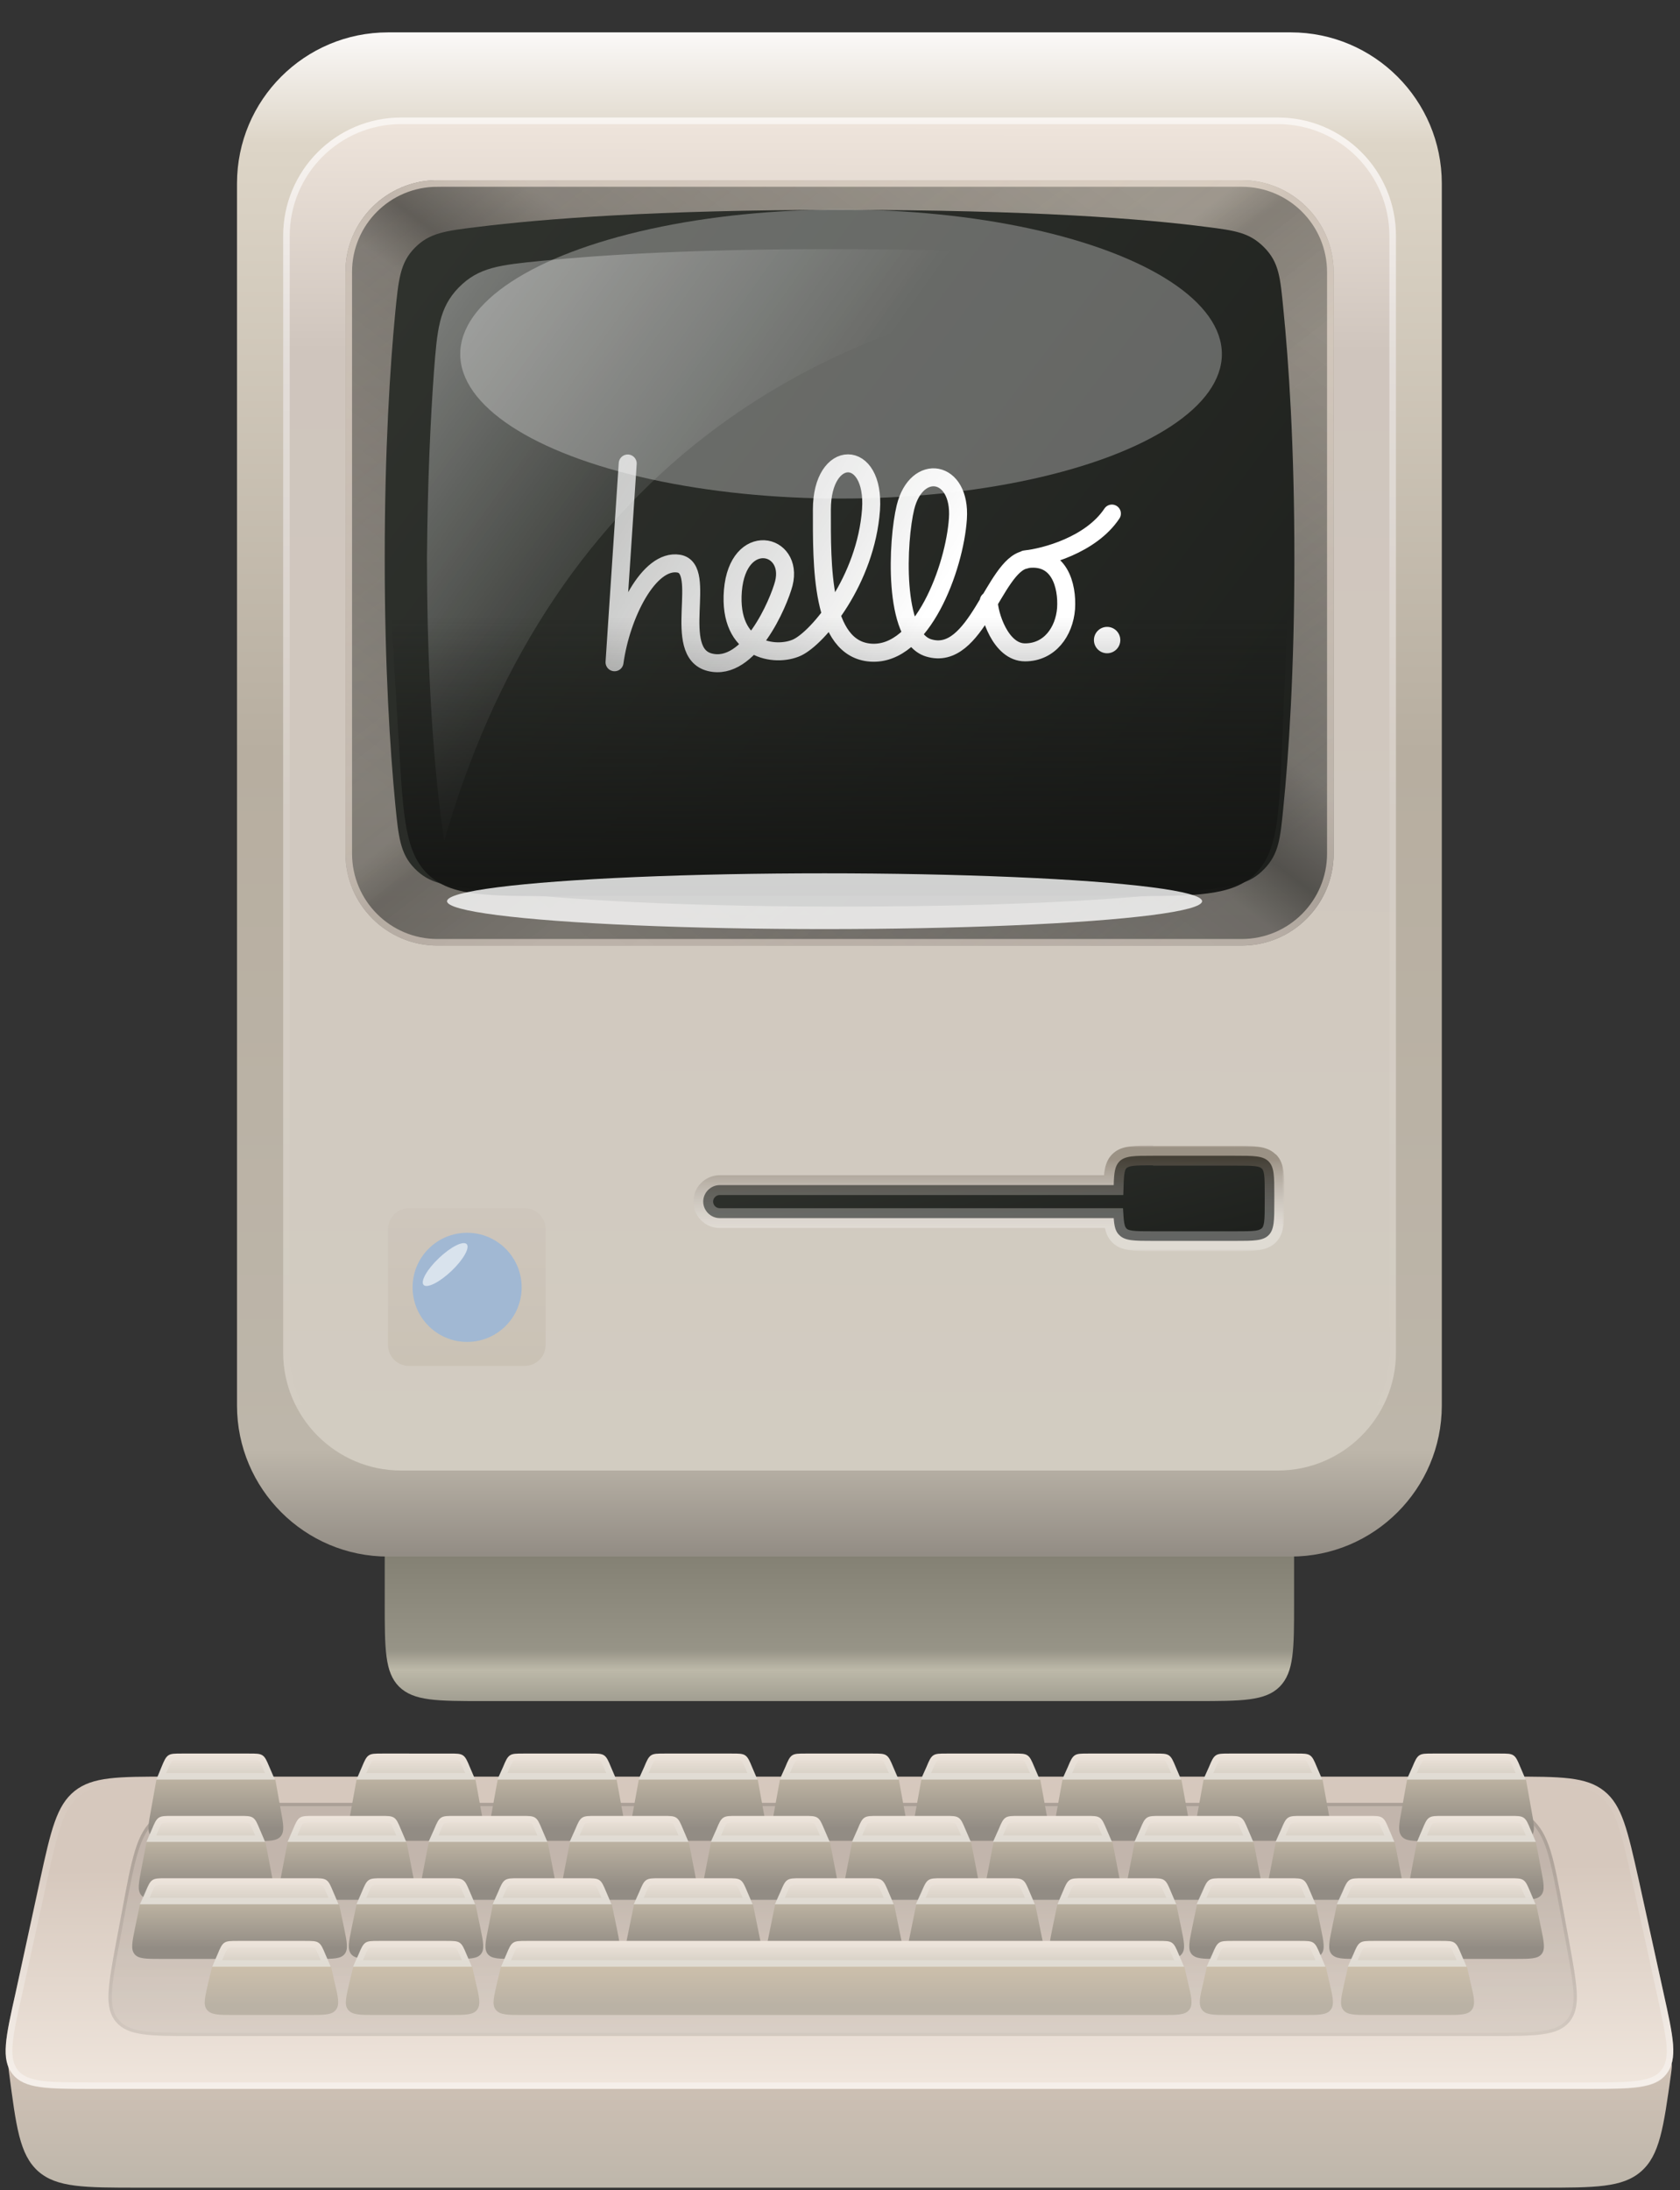 <svg version="1.1" id="Layer_1" xmlns="http://www.w3.org/2000/svg" x="0" y="0" viewBox="0 0 560.7 730.5" style="enable-background:new 0 0 560.7 730.5" xml:space="preserve">
  <rect x="0" y="0" width="560.7" height="730.5" fill="#333333" stroke="none"/>
  <style>
    .st13{fill:#fff}
  </style>
  <g id="Monitor">
    <linearGradient id="SVGID_1_" gradientUnits="userSpaceOnUse" x1="398.505" y1="-194.519" x2="398.505" y2="-185.759" gradientTransform="translate(0 580)">
      <stop offset="0" style="stop-color:#8c7e71"/>
      <stop offset="1" style="stop-color:#b8afa8"/>
    </linearGradient>
    <path d="M371.7 394.2c0-2 0-3.1.2-3.9.6-2.3 2.4-4 4.7-4.7.8-.2 1.9-.2 3.9-.2h36.2c2 0 3.1 0 3.9.2 2.3.6 4 2.4 4.6 4.7.2.8.2 1.8.2 3.9h-53.7z" style="fill:url(#SVGID_1_)"/>
    <linearGradient id="SVGID_00000089543528836429014970000017461743536620818593_" gradientUnits="userSpaceOnUse" x1="280.17" y1="-67.429" x2="280.17" y2="-12.649" gradientTransform="translate(0 580)">
      <stop offset="0" style="stop-color:#807d70"/>
      <stop offset=".693" style="stop-color:#979487"/>
      <stop offset=".811" style="stop-color:#bdb9a9"/>
      <stop offset="1" style="stop-color:#a19e91"/>
    </linearGradient>
    <path style="fill:url(#SVGID_00000089543528836429014970000017461743536620818593_)" d="M128.4 512.6h303.5v21.9c0 15.5 0 23.2-4.8 28.1-4.8 4.8-12.6 4.8-28.1 4.8H161.3c-15.5 0-23.2 0-28.1-4.8-4.8-4.8-4.8-12.6-4.8-28.1v-21.9z"/>
    <linearGradient id="SVGID_00000176015954090028298480000003182754595296349108_" gradientUnits="userSpaceOnUse" x1="280.165" y1="-569.249" x2="280.165" y2="-60.859" gradientTransform="translate(0 580)">
      <stop offset="0" style="stop-color:#fbf9f8"/>
      <stop offset=".073" style="stop-color:#ddd5c7"/>
      <stop offset=".473" style="stop-color:#b7aea0"/>
      <stop offset=".93" style="stop-color:#bdb6aa"/>
      <stop offset="1" style="stop-color:#928c84"/>
    </linearGradient>
    <path style="fill:url(#SVGID_00000176015954090028298480000003182754595296349108_)" d="M129.5 10.8h301.3c27.8 0 50.4 22.6 50.4 50.4v407.6c0 27.8-22.6 50.4-50.4 50.4H129.5c-27.8 0-50.4-22.6-50.4-50.4V61.2c0-27.9 22.6-50.4 50.4-50.4z"/>
    <linearGradient id="SVGID_00000065764952269752601530000018402803128931550136_" gradientUnits="userSpaceOnUse" x1="280.449" y1="-540.936" x2="279.901" y2="-89.162" gradientTransform="translate(0 580)">
      <stop offset="0" style="stop-color:#efe5dc"/>
      <stop offset=".172" style="stop-color:#cfc5bd"/>
      <stop offset="1" style="stop-color:#d2ccc1"/>
    </linearGradient>
    <path style="fill:url(#SVGID_00000065764952269752601530000018402803128931550136_)" d="M133.9 39.2h292.6c21.8 0 39.4 17.7 39.4 39.4v372.5c0 21.8-17.7 39.4-39.4 39.4H133.9c-21.8 0-39.4-17.7-39.4-39.4V78.7c0-21.8 17.6-39.5 39.4-39.5z"/>
    <linearGradient id="SVGID_00000042001104706485607100000014866402873606242453_" gradientUnits="userSpaceOnUse" x1="280.175" y1="-540.754" x2="280.175" y2="-89.333" gradientTransform="translate(0 580)">
      <stop offset="0" style="stop-color:#fff;stop-opacity:.6"/>
      <stop offset=".507" style="stop-color:#fff;stop-opacity:.1"/>
      <stop offset="1" style="stop-color:#fff;stop-opacity:0"/>
    </linearGradient>
    <path style="fill:none;stroke:url(#SVGID_00000042001104706485607100000014866402873606242453_);stroke-width:2.191" d="M133.9 40.3h292.6c21.2 0 38.3 17.2 38.3 38.4v372.5c0 21.2-17.2 38.3-38.3 38.3H133.9c-21.2 0-38.3-17.2-38.3-38.3V78.7c0-21.2 17.1-38.4 38.3-38.4z"/>
    <linearGradient id="SVGID_00000031899579316618221330000009764462540620401295_" gradientUnits="userSpaceOnUse" x1="280.17" y1="-519.939" x2="280.17" y2="-264.639" gradientTransform="translate(0 580)">
      <stop offset="0" style="stop-color:#bfb7ab"/>
      <stop offset="1" style="stop-color:#959088"/>
    </linearGradient>
    <path style="fill:url(#SVGID_00000031899579316618221330000009764462540620401295_)" d="M146 60.1h268.4c16.9 0 30.7 13.7 30.7 30.7v193.9c0 16.9-13.7 30.7-30.7 30.7H146c-16.9 0-30.7-13.7-30.7-30.7v-194c0-16.9 13.7-30.6 30.7-30.6z"/>
    <linearGradient id="SVGID_00000129187596174145861300000016309698429736921511_" gradientUnits="userSpaceOnUse" x1="154.237" y1="-554.867" x2="383.578" y2="-258.791" gradientTransform="translate(0 580)">
      <stop offset="0" style="stop-color:#6b6a69"/>
      <stop offset=".499" style="stop-color:#0b0b0a;stop-opacity:.6"/>
      <stop offset=".537" style="stop-color:#000"/>
      <stop offset=".661" style="stop-color:#0d0d0d;stop-opacity:.7"/>
      <stop offset="1" style="stop-color:#696967"/>
    </linearGradient>
    <path style="fill:url(#SVGID_00000129187596174145861300000016309698429736921511_);fill-opacity:.3" d="M146 60.1h268.4c16.9 0 30.7 13.7 30.7 30.7v193.9c0 16.9-13.7 30.7-30.7 30.7H146c-16.9 0-30.7-13.7-30.7-30.7v-194c0-16.9 13.7-30.6 30.7-30.6z"/>
    <linearGradient id="SVGID_00000131339408958908407440000014023301509006529458_" gradientUnits="userSpaceOnUse" x1="374.709" y1="-518.064" x2="187.344" y2="-268.796" gradientTransform="translate(0 580)">
      <stop offset="0" style="stop-color:#000;stop-opacity:0"/>
      <stop offset=".383" style="stop-color:#000;stop-opacity:.4"/>
      <stop offset=".482" style="stop-color:#000"/>
      <stop offset=".54" style="stop-color:#000;stop-opacity:.5"/>
      <stop offset="1" style="stop-color:#000;stop-opacity:0"/>
    </linearGradient>
    <path style="fill:url(#SVGID_00000131339408958908407440000014023301509006529458_);fill-opacity:.4" d="M146 60.1h268.4c16.9 0 30.7 13.7 30.7 30.7v193.9c0 16.9-13.7 30.7-30.7 30.7H146c-16.9 0-30.7-13.7-30.7-30.7v-194c0-16.9 13.7-30.6 30.7-30.6z"/>
    <linearGradient id="SVGID_00000044141001916088185540000006937759159975303565_" gradientUnits="userSpaceOnUse" x1="280.17" y1="-519.944" x2="280.17" y2="-264.653" gradientTransform="translate(0 580)">
      <stop offset="0" style="stop-color:#fff0e3;stop-opacity:.6"/>
      <stop offset="1" style="stop-color:#fff0e3;stop-opacity:.5"/>
    </linearGradient>
    <path style="fill:none;stroke:url(#SVGID_00000044141001916088185540000006937759159975303565_);stroke-width:2.191" d="M146 61.2h268.4c16.3 0 29.6 13.2 29.6 29.6v193.9c0 16.3-13.2 29.6-29.6 29.6H146c-16.3 0-29.6-13.2-29.6-29.6v-194c0-16.3 13.2-29.5 29.6-29.5z"/>
    <g>
      <linearGradient id="SVGID_00000163791080411089672400000000967058009909519288_" gradientUnits="userSpaceOnUse" x1="421.946" y1="-285.864" x2="128.304" y2="-509.931" gradientTransform="translate(0 580)">
        <stop offset="0" style="stop-color:#1e201d"/>
        <stop offset="1" style="stop-color:#30332e"/>
      </linearGradient>
      <path style="fill:url(#SVGID_00000163791080411089672400000000967058009909519288_)" d="M131.9 104.4c1.1-11.1 1.6-16.7 6.5-21.7s10.2-5.7 21-7C181.1 73 219 70 280.2 70c64.3 0 101.8 3 122.5 5.7 9.6 1.2 14.4 1.9 19.3 6.9s5.3 10.1 6.3 20.3c1.8 17.8 3.7 45.7 3.7 83.3s-1.9 65.6-3.7 83.3c-1 10.2-1.5 15.3-6.3 20.3s-9.6 5.6-19.3 6.9c-20.7 2.7-58.2 5.7-122.5 5.7-61.1 0-99.1-3-120.8-5.7-10.8-1.3-16.1-2-21-7-4.9-5-5.4-10.6-6.5-21.7-1.7-17.8-3.5-45.2-3.5-81.7 0-36.7 1.8-64.1 3.5-81.9z"/>
      <linearGradient id="SVGID_00000004535903729686472350000007581294206031687308_" gradientUnits="userSpaceOnUse" x1="205.026" y1="-432.077" x2="307.649" y2="-372.578" gradientTransform="translate(0 580)">
        <stop offset="0" style="stop-color:#fff;stop-opacity:.7"/>
        <stop offset="1" style="stop-color:#fff"/>
      </linearGradient>
      <path style="fill:none;stroke:url(#SVGID_00000004535903729686472350000007581294206031687308_);stroke-width:6;stroke-linecap:round;stroke-linejoin:round" d="m209.5 154.6-4.4 66.3c2.2-15.9 11.5-34.5 21.4-32.9 9.9 1.6-2.7 29.6 10.4 32.9 13.2 3.3 23-19.8 24.7-26.3 3.4-13.5-15.3-17.7-17 2.4-1.6 20.1 14.2 22.3 21.4 19 7.1-3.3 23-22.5 24.7-46 1.4-20.6-16.4-20.6-16.4 0 0 18.1-.5 46.6 16.4 47.7 17 1.1 27.9-28.3 29-44.7 1.1-16.4-13.8-18.8-17.5-3.8-2.7 11-4.3 43.2 7.7 46.9 15.9 4.9 21.9-27.5 32.3-29.4m-.1-.1c11.5-2 14.2 8.8 13.7 16.4-.6 7.7-5.5 14.6-13.7 14.6S330 204.9 330 200.4m12.1-13.8c6.7-.7 22-4.8 29-15.3"/>
      <circle cx="369.5" cy="213.5" r="4.4" style="fill:#fefefe"/>
      <ellipse class="st13" cx="280.7" cy="118.1" rx="127.1" ry="48.2" style="opacity:.3"/>
      <linearGradient id="SVGID_00000010303157057964597170000016787307168384632499_" gradientUnits="userSpaceOnUse" x1="255.574" y1="-409.133" x2="139.228" y2="-492.119" gradientTransform="translate(0 580)">
        <stop offset="0" style="stop-color:#fff;stop-opacity:0"/>
        <stop offset="1" style="stop-color:#fff"/>
      </linearGradient>
      <path style="opacity:.4;fill:url(#SVGID_00000010303157057964597170000016787307168384632499_);enable-background:new" d="M144.8 124.4c1.1-14.5 1.7-21.7 8.3-28.5 6.7-6.8 13.7-7.5 27.7-8.9 20.1-2 50.9-3.9 96-3.9 103.5 0 128.4 8.8 128.4 8.8-141 2.8-224.8 76.2-256.9 188.5 0 0-5.8-32.3-5.8-94.2.2-25.9 1.2-46.5 2.3-61.8z"/>
      <linearGradient id="SVGID_00000085930212090731497210000011673576802459028615_" gradientUnits="userSpaceOnUse" x1="280.17" y1="-374.219" x2="280.17" y2="-281.089" gradientTransform="translate(0 580)">
        <stop offset="0" style="stop-color:#151614;stop-opacity:0"/>
        <stop offset="1" style="stop-color:#151614"/>
      </linearGradient>
      <path style="fill:url(#SVGID_00000085930212090731497210000011673576802459028615_)" d="M130.6 205.8h299.1l-1.8 42.7c-1 23.9-1.5 35.8-9.1 43.1s-19.6 7.3-43.4 7.3H185.7c-23.5 0-35.2 0-42.8-7.2-7.6-7.2-8.3-18.9-9.7-42.3l-2.6-43.6z"/>
      <g style="opacity:.8">
        <ellipse class="st13" cx="275.2" cy="300.6" rx="126" ry="9.3"/>
      </g>
    </g>
    <g>
      <linearGradient id="SVGID_00000160176814776538702700000013264961198346728882_" gradientUnits="userSpaceOnUse" x1="155.815" y1="-176.999" x2="155.815" y2="-124.409" gradientTransform="translate(0 580)">
        <stop offset="0" style="stop-color:#cec6bc"/>
        <stop offset="1" style="stop-color:#cac2b5"/>
      </linearGradient>
      <path style="fill:url(#SVGID_00000160176814776538702700000013264961198346728882_)" d="M136.5 403h38.6c3.9 0 7 3.1 7 7v38.6c0 3.9-3.1 7-7 7h-38.6c-3.9 0-7-3.1-7-7V410c0-3.9 3.2-7 7-7z"/>
    </g>
    <g>
      <circle cx="155.9" cy="429.4" r="18.2" style="fill:#a1b8d3"/>
    </g>
    <g style="opacity:.6">
      <ellipse transform="rotate(-43.456 148.579 421.827)" class="st13" cx="148.6" cy="421.8" rx="9.9" ry="3"/>
    </g>
    <linearGradient id="SVGID_00000027579886329113228850000004273292284691105442_" gradientUnits="userSpaceOnUse" x1="339.654" y1="-145.612" x2="321.724" y2="-215.694" gradientTransform="translate(0 580)">
      <stop offset="0" style="stop-color:#1e201d"/>
      <stop offset="1" style="stop-color:#30332e"/>
    </linearGradient>
    <path style="fill-rule:evenodd;clip-rule:evenodd;fill:url(#SVGID_00000027579886329113228850000004273292284691105442_)" d="M371.7 406.3H240.2c-3 0-5.5-2.5-5.5-5.5s2.5-5.5 5.5-5.5h131.5c.1-4.1.4-6.4 1.9-7.9 1.9-1.9 5-1.9 11.2-1.9h27.4c6.2 0 9.3 0 11.2 1.9 1.9 1.9 1.9 5 1.9 11.2v2.2c0 6.2 0 9.3-1.9 11.2-1.9 1.9-5 1.9-11.2 1.9h-27.4c-6.2 0-9.3 0-11.2-1.9-1.3-1.2-1.7-2.9-1.9-5.7z"/>
    <defs>
      <filter id="Adobe_OpacityMaskFilter" filterUnits="userSpaceOnUse" x="231.4" y="382.2" width="197.2" height="35.1">
        <feColorMatrix values="1 0 0 0 0 0 1 0 0 0 0 0 1 0 0 0 0 0 1 0"/>
      </filter>
    </defs>
    <mask maskUnits="userSpaceOnUse" x="231.4" y="382.2" width="197.2" height="35.1" id="path-24-outside-1_4_5_00000159442521759213591310000000976445488293868708_">
      <path style="fill:#fff;filter:url(#Adobe_OpacityMaskFilter)" d="M230.7 381.5h198v36h-198z"/>
      <path d="M371.7 406.3H240.2c-3 0-5.5-2.5-5.5-5.5s2.5-5.5 5.5-5.5h131.5c.1-4.1.4-6.4 1.9-7.9 1.9-1.9 5-1.9 11.2-1.9h27.4c6.2 0 9.3 0 11.2 1.9 1.9 1.9 1.9 5 1.9 11.2v2.2c0 6.2 0 9.3-1.9 11.2-1.9 1.9-5 1.9-11.2 1.9h-27.4c-6.2 0-9.3 0-11.2-1.9-1.3-1.2-1.7-2.9-1.9-5.7z" style="fill-rule:evenodd;clip-rule:evenodd"/>
    </mask>
    <linearGradient id="SVGID_00000141450797987571650480000003251171701662190248_" gradientUnits="userSpaceOnUse" x1="330.02" y1="-193.429" x2="330.02" y2="-170.967" gradientTransform="translate(0 580)">
      <stop offset="0" style="stop-color:#66594a;stop-opacity:.5"/>
      <stop offset="1" style="stop-color:#fff;stop-opacity:.3"/>
    </linearGradient>
    <path style="mask:url(#path-24-outside-1_4_5_00000159442521759213591310000000976445488293868708_);fill:url(#SVGID_00000141450797987571650480000003251171701662190248_)" d="m371.7 406.3 3.3-.2-.2-3.1h-3.1v3.3zm0-11v3.3h3.2l.1-3.2-3.3-.1zm1.9-7.9 2.3 2.3-2.3-2.3zm49.8 0-2.3 2.3 2.3-2.3zM373.6 412l-2.3 2.3 2.3-2.3zm-1.9-9H240.2v6.6h131.6l-.1-6.6zm-131.5 0c-1.2 0-2.2-1-2.2-2.2h-6.6c0 4.8 3.9 8.8 8.8 8.8V403zm-2.2-2.2c0-1.2 1-2.2 2.2-2.2V392c-4.8 0-8.8 3.9-8.8 8.8h6.6zm2.2-2.2h131.5V392H240.2v6.6zm134.8-3.2c.1-4.3.5-5.2.9-5.7l-4.7-4.7c-2.6 2.6-2.8 6.4-2.9 10.2l6.7.2zm.9-5.7c.2-.2.7-.6 2.1-.8 1.5-.2 3.6-.2 6.8-.2v-6.6c-3 0-5.6 0-7.7.3-2.2.3-4.2.9-5.9 2.6l4.7 4.7zm8.9-.9h27.4v-6.6h-27.4v6.6zm27.4 0c3.2 0 5.2 0 6.8.2 1.4.2 1.9.5 2.1.8l4.7-4.7c-1.7-1.7-3.7-2.3-5.9-2.6-2.1-.3-4.6-.3-7.7-.3v6.6zm8.9.9c.2.2.6.7.8 2.1.2 1.5.2 3.6.2 6.8h6.6c0-3 0-5.6-.3-7.7-.3-2.2-.9-4.2-2.6-5.9l-4.7 4.7zm1 8.9v2.2h6.6v-2.2h-6.6zm0 2.2c0 3.2 0 5.3-.2 6.8-.2 1.4-.5 1.9-.8 2.1l4.7 4.7c1.7-1.7 2.3-3.7 2.6-5.9.3-2.1.3-4.7.3-7.7h-6.6zm-1 8.9c-.2.2-.7.6-2.1.8-1.5.2-3.6.2-6.8.2v6.6c3 0 5.6 0 7.7-.3 2.2-.3 4.2-.9 5.9-2.6l-4.7-4.7zm-8.9 1h-27.4v6.6h27.4v-6.6zm-27.4 0c-3.2 0-5.3 0-6.8-.2-1.4-.2-1.9-.5-2.1-.8l-4.7 4.7c1.7 1.7 3.7 2.3 5.9 2.6 2.1.3 4.6.3 7.7.3v-6.6zm-8.9-1c-.3-.3-.7-1-.9-3.6l-6.6.4c.2 2.9.6 5.7 2.8 7.9l4.7-4.7z"/>
    <animateTransform attributeName="transform"
                          attributeType="XML"
                          type="scale"
                          dur="6"
                          values="1; 1.04; 1"
                          repeatCount="indefinite"/>
  </g>
  <g id="Keyboard">
    <linearGradient id="SVGID_00000018229551207594497780000005725425928951875770_" gradientUnits="userSpaceOnUse" x1="280.426" y1="111.056" x2="280.426" y2="154.986" gradientTransform="translate(0 580)">
      <stop offset=".005" style="stop-color:#cfc1b5"/>
      <stop offset=".93" style="stop-color:#bdb6aa"/>
      <stop offset="1" style="stop-color:#928c84"/>
    </linearGradient>
    <path style="fill:url(#SVGID_00000018229551207594497780000005725425928951875770_)" d="M3 691.2c-.3-2.3-.4-3.5.2-4.2.7-.7 1.8-.7 4.1-.7l546 .5c2.3 0 3.5 0 4.2.8.7.8.5 1.9.2 4.2-2.5 18-3.8 27.1-10 32.5-6.2 5.4-15.3 5.4-33.4 5.4H46.5c-18.4 0-27.6 0-33.8-5.5-6.2-5.6-7.3-14.8-9.7-33z"/>
    <linearGradient id="SVGID_00000098931481280237131490000014843108655855072139_" gradientUnits="userSpaceOnUse" x1="279.918" y1="42.694" x2="280.209" y2="114.46" gradientTransform="translate(0 580)">
      <stop offset="0" style="stop-color:#d6c8bd"/>
      <stop offset="1" style="stop-color:#efe5dc"/>
    </linearGradient>
    <path style="fill:url(#SVGID_00000098931481280237131490000014843108655855072139_)" d="M13.4 626.9c3.6-16.5 5.5-24.7 11.5-29.5 6-4.8 14.5-4.8 31.3-4.8h447.9c16.9 0 25.3 0 31.3 4.8s7.8 13.1 11.5 29.5l8.3 37.8c3.3 14.8 4.9 22.1.9 27.1-3.9 4.9-11.5 4.9-26.6 4.9H30.8c-15.1 0-22.7 0-26.6-4.9-4-4.9-2.3-12.3 1-27.1l8.2-37.8z"/>
    <linearGradient id="SVGID_00000173866729512996626850000016842928061757467835_" gradientUnits="userSpaceOnUse" x1="280.175" y1="12.556" x2="280.175" y2="116.647" gradientTransform="translate(0 580)">
      <stop offset="0" style="stop-color:#fff;stop-opacity:0"/>
      <stop offset="1" style="stop-color:#fff;stop-opacity:.4"/>
    </linearGradient>
    <path style="fill:none;stroke:url(#SVGID_00000173866729512996626850000016842928061757467835_);stroke-width:2.191" d="M56.2 593.7h447.9c8.5 0 14.7 0 19.6.6 4.9.6 8.2 1.8 11 4 2.8 2.2 4.7 5.3 6.3 9.9 1.6 4.6 3 10.8 4.8 19l8.3 37.8c1.6 7.4 2.8 12.9 3.2 17.1.3 4.2-.3 6.9-2 9.1-1.7 2.2-4.3 3.3-8.4 3.9-4.2.6-9.8.6-17.3.6H30.8c-7.6 0-13.2 0-17.3-.6-4.2-.6-6.7-1.8-8.4-3.9-1.7-2.2-2.3-4.9-2-9.1.3-4.2 1.5-9.7 3.2-17.1l8.3-37.8c1.8-8.3 3.2-14.4 4.8-19 1.6-4.6 3.5-7.7 6.3-9.9s6.2-3.4 11-4c4.8-.6 11.1-.6 19.5-.6z"/>
    <g style="opacity:.2">
      <linearGradient id="SVGID_00000013171835896136679930000011308833142034388663_" gradientUnits="userSpaceOnUse" x1="281.144" y1="44.327" x2="281.313" y2="99.117" gradientTransform="translate(0 580)">
        <stop offset="0" style="stop-color:#716b67"/>
        <stop offset="1" style="stop-color:#988f87"/>
      </linearGradient>
      <path style="fill:url(#SVGID_00000013171835896136679930000011308833142034388663_)" d="M40.8 637.3c3.2-17.2 4.7-25.8 10.8-30.8 6.1-5.1 14.8-5.1 32.3-5.1h394.8c17.5 0 26.2 0 32.3 5.1 6.1 5.1 7.7 13.7 10.8 30.8l2 10.8c2.6 14.4 3.9 21.6 0 26.3-3.9 4.7-11.2 4.7-25.9 4.7H64.6c-14.6 0-21.9 0-25.9-4.7s-2.6-11.9 0-26.3l2.1-10.8z"/>
      <linearGradient id="SVGID_00000028303357402782945630000004055602630439161509_" gradientUnits="userSpaceOnUse" x1="281.265" y1="21.323" x2="281.265" y2="99.119" gradientTransform="translate(0 580)">
        <stop offset="0" style="stop-color:#000"/>
        <stop offset="1" style="stop-color:#000;stop-opacity:.2"/>
      </linearGradient>
      <path style="fill:none;stroke:url(#SVGID_00000028303357402782945630000004055602630439161509_);stroke-width:1.096" d="M83.9 601.9h394.8c8.8 0 15.3 0 20.3.6 5.1.6 8.7 1.9 11.6 4.3 2.9 2.5 4.8 5.8 6.3 10.6 1.5 4.9 2.7 11.3 4.3 19.9l2 10.8c1.3 7.2 2.3 12.6 2.5 16.7.2 4.1-.5 6.9-2.3 9.2-1.8 2.2-4.5 3.4-8.6 4-4.1.6-9.5.6-16.9.6H64.6c-7.3 0-12.8 0-16.9-.6-4.1-.6-6.7-1.7-8.6-4-1.8-2.2-2.5-5-2.3-9.2.2-4.1 1.1-9.5 2.5-16.7l2-10.8c1.6-8.6 2.8-15 4.3-19.9 1.5-4.9 3.4-8.2 6.3-10.6 2.9-2.5 6.5-3.7 11.6-4.3 5.1-.6 11.6-.6 20.4-.6z"/>
    </g>
    <linearGradient id="SVGID_00000101791285020999436490000000914361733657681594_" gradientUnits="userSpaceOnUse" x1="72.002" y1="4.888" x2="72" y2="13.574" gradientTransform="translate(0 580)">
      <stop offset="0" style="stop-color:#efe5dc"/>
      <stop offset="1" style="stop-color:#d2ccc1"/>
    </linearGradient>
    <path style="fill:url(#SVGID_00000101791285020999436490000000914361733657681594_)" d="M53.9 589.4c.9-2.2 1.4-3.3 2.3-3.9.9-.6 2.1-.6 4.5-.6h22.4c2.4 0 3.6 0 4.5.6s1.4 1.7 2.3 3.9l1.8 4.2H52.2l1.7-4.2z"/>
    <linearGradient id="SVGID_00000136385265031656332410000003566072087088012195_" gradientUnits="userSpaceOnUse" x1="71.995" y1="4.886" x2="71.995" y2="13.557" gradientTransform="translate(0 580)">
      <stop offset="0" style="stop-color:#fff;stop-opacity:0"/>
      <stop offset="1" style="stop-color:#fff;stop-opacity:.3"/>
    </linearGradient>
    <path style="fill:none;stroke:url(#SVGID_00000136385265031656332410000003566072087088012195_);stroke-width:2.191" d="M60.8 586h22.4c1.2 0 2 0 2.7.1.6.1 1 .2 1.2.4.3.2.5.4.8 1 .3.6.6 1.3 1.1 2.4l1.1 2.6H53.8l1.1-2.6c.5-1.1.8-1.9 1.1-2.4.3-.5.5-.8.8-1s.6-.3 1.2-.4c.7-.1 1.6-.1 2.8-.1z"/>
    <linearGradient id="SVGID_00000082366489600312083440000005544684145565917059_" gradientUnits="userSpaceOnUse" x1="71.999" y1="13.571" x2="71.999" y2="29.902" gradientTransform="translate(0 580)">
      <stop offset="0" style="stop-color:#bcb2a1"/>
      <stop offset="1" style="stop-color:#928c84"/>
    </linearGradient>
    <path style="fill:url(#SVGID_00000082366489600312083440000005544684145565917059_)" d="M52.2 593.6h39.7l1.8 10.1c.9 4.8 1.3 7.2 0 8.8-1.3 1.6-3.8 1.6-8.6 1.6H59c-4.9 0-7.3 0-8.6-1.6-1.3-1.6-.9-4 0-8.8l1.8-10.1z"/>
    <linearGradient id="SVGID_00000163772624117585261710000003058867256733022119_" gradientUnits="userSpaceOnUse" x1="138.842" y1="4.888" x2="138.84" y2="13.574" gradientTransform="translate(0 580)">
      <stop offset="0" style="stop-color:#efe5dc"/>
      <stop offset="1" style="stop-color:#d2ccc1"/>
    </linearGradient>
    <path style="fill:url(#SVGID_00000163772624117585261710000003058867256733022119_)" d="M120.8 589.4c.9-2.2 1.4-3.3 2.3-3.9.9-.6 2.1-.6 4.5-.6H150c2.4 0 3.6 0 4.5.6s1.4 1.7 2.3 3.9l1.8 4.2H119l1.8-4.2z"/>
    <linearGradient id="SVGID_00000164483585512555692510000010094452071998016913_" gradientUnits="userSpaceOnUse" x1="138.815" y1="4.886" x2="138.815" y2="13.557" gradientTransform="translate(0 580)">
      <stop offset="0" style="stop-color:#fff;stop-opacity:0"/>
      <stop offset="1" style="stop-color:#fff;stop-opacity:.3"/>
    </linearGradient>
    <path style="fill:none;stroke:url(#SVGID_00000164483585512555692510000010094452071998016913_);stroke-width:2.191" d="M127.6 586H150c1.2 0 2 0 2.7.1.6.1 1 .2 1.2.4.3.2.5.4.8 1 .3.6.6 1.3 1.1 2.4l1.1 2.6h-36.3l1.1-2.6c.5-1.1.8-1.9 1.1-2.4.3-.5.5-.8.8-1s.6-.3 1.2-.4c.8-.1 1.6-.1 2.8-.1z"/>
    <linearGradient id="SVGID_00000121268848230350022860000008778490870660018305_" gradientUnits="userSpaceOnUse" x1="138.83" y1="13.571" x2="138.83" y2="29.902" gradientTransform="translate(0 580)">
      <stop offset="0" style="stop-color:#bcb2a1"/>
      <stop offset="1" style="stop-color:#928c84"/>
    </linearGradient>
    <path style="fill:url(#SVGID_00000121268848230350022860000008778490870660018305_)" d="M119 593.6h39.7l3.7 20.4h-47.1l3.7-20.4z"/>
    <linearGradient id="SVGID_00000148632774810379106050000010990244277822993305_" gradientUnits="userSpaceOnUse" x1="185.947" y1="4.888" x2="185.945" y2="13.565" gradientTransform="translate(0 580)">
      <stop offset="0" style="stop-color:#efe5dc"/>
      <stop offset="1" style="stop-color:#d2ccc1"/>
    </linearGradient>
    <path style="fill:url(#SVGID_00000148632774810379106050000010990244277822993305_)" d="M167.9 589.4c.9-2.2 1.4-3.3 2.3-3.9.9-.6 2.1-.6 4.5-.6h22.4c2.4 0 3.6 0 4.5.6s1.4 1.7 2.3 3.9l1.8 4.2H166l1.9-4.2z"/>
    <linearGradient id="SVGID_00000031930314564223362440000002737285556932635045_" gradientUnits="userSpaceOnUse" x1="185.935" y1="4.886" x2="185.935" y2="13.557" gradientTransform="translate(0 580)">
      <stop offset="0" style="stop-color:#fff;stop-opacity:0"/>
      <stop offset="1" style="stop-color:#fff;stop-opacity:.3"/>
    </linearGradient>
    <path style="fill:none;stroke:url(#SVGID_00000031930314564223362440000002737285556932635045_);stroke-width:2.191" d="M174.7 586h22.4c1.2 0 2 0 2.7.1.6.1 1 .2 1.2.4s.5.4.8 1c.3.6.6 1.3 1.1 2.4l1.1 2.6h-36.3l1.1-2.6c.5-1.1.8-1.9 1.1-2.4.3-.5.5-.8.8-1s.6-.3 1.2-.4c.8-.1 1.6-.1 2.8-.1z"/>
    <linearGradient id="SVGID_00000140732254526320683680000005568234735243005570_" gradientUnits="userSpaceOnUse" x1="185.935" y1="13.571" x2="185.935" y2="29.902" gradientTransform="translate(0 580)">
      <stop offset="0" style="stop-color:#bcb2a1"/>
      <stop offset="1" style="stop-color:#928c84"/>
    </linearGradient>
    <path style="fill:url(#SVGID_00000140732254526320683680000005568234735243005570_)" d="M166.1 593.6h39.7l3.7 20.4h-47.1l3.7-20.4z"/>
    <linearGradient id="SVGID_00000034768168629901741650000008044285094679854233_" gradientUnits="userSpaceOnUse" x1="233.072" y1="4.888" x2="233.07" y2="13.574" gradientTransform="translate(0 580)">
      <stop offset="0" style="stop-color:#efe5dc"/>
      <stop offset="1" style="stop-color:#d2ccc1"/>
    </linearGradient>
    <path style="fill:url(#SVGID_00000034768168629901741650000008044285094679854233_)" d="M215 589.4c.9-2.2 1.4-3.3 2.3-3.9.9-.6 2.1-.6 4.5-.6h22.4c2.4 0 3.6 0 4.5.6s1.4 1.7 2.3 3.9l1.8 4.2h-39.7l1.9-4.2z"/>
    <linearGradient id="SVGID_00000163752320593775058090000003099037591555288730_" gradientUnits="userSpaceOnUse" x1="233.055" y1="4.886" x2="233.055" y2="13.557" gradientTransform="translate(0 580)">
      <stop offset="0" style="stop-color:#fff;stop-opacity:0"/>
      <stop offset="1" style="stop-color:#fff;stop-opacity:.3"/>
    </linearGradient>
    <path style="fill:none;stroke:url(#SVGID_00000163752320593775058090000003099037591555288730_);stroke-width:2.191" d="M221.8 586h22.4c1.2 0 2 0 2.7.1.6.1 1 .2 1.2.4.3.2.5.4.8 1 .3.6.6 1.3 1.1 2.4l1.1 2.6h-36.3l1.1-2.6c.5-1.1.8-1.9 1.1-2.4.3-.5.5-.8.8-1s.6-.3 1.2-.4c.8-.1 1.6-.1 2.8-.1z"/>
    <linearGradient id="SVGID_00000115475385136286832030000009552521929049737638_" gradientUnits="userSpaceOnUse" x1="233.065" y1="13.571" x2="233.065" y2="29.902" gradientTransform="translate(0 580)">
      <stop offset="0" style="stop-color:#bcb2a1"/>
      <stop offset="1" style="stop-color:#928c84"/>
    </linearGradient>
    <path style="fill:url(#SVGID_00000115475385136286832030000009552521929049737638_)" d="M213.2 593.6h39.7l3.7 20.4h-47.1l3.7-20.4z"/>
    <linearGradient id="SVGID_00000157279856617303698600000000846500485818425508_" gradientUnits="userSpaceOnUse" x1="280.182" y1="4.888" x2="280.18" y2="13.574" gradientTransform="translate(0 580)">
      <stop offset="0" style="stop-color:#efe5dc"/>
      <stop offset="1" style="stop-color:#d2ccc1"/>
    </linearGradient>
    <path style="fill:url(#SVGID_00000157279856617303698600000000846500485818425508_)" d="M262.1 589.4c.9-2.2 1.4-3.3 2.3-3.9.9-.6 2.1-.6 4.5-.6h22.4c2.4 0 3.6 0 4.5.6s1.4 1.7 2.3 3.9l1.8 4.2h-39.7l1.9-4.2z"/>
    <linearGradient id="SVGID_00000025402577749470157230000012596467159507906716_" gradientUnits="userSpaceOnUse" x1="280.175" y1="4.886" x2="280.175" y2="13.557" gradientTransform="translate(0 580)">
      <stop offset="0" style="stop-color:#fff;stop-opacity:0"/>
      <stop offset="1" style="stop-color:#fff;stop-opacity:.3"/>
    </linearGradient>
    <path style="fill:none;stroke:url(#SVGID_00000025402577749470157230000012596467159507906716_);stroke-width:2.191" d="M269 586h22.4c1.2 0 2 0 2.7.1.6.1 1 .2 1.2.4s.5.4.8 1c.3.6.6 1.3 1.1 2.4l1.1 2.6H262l1.1-2.6c.5-1.1.8-1.9 1.1-2.4.3-.5.5-.8.8-1s.6-.3 1.2-.4c.7-.1 1.5-.1 2.8-.1z"/>
    <linearGradient id="SVGID_00000070100450740364183140000006303958995290932634_" gradientUnits="userSpaceOnUse" x1="280.175" y1="13.571" x2="280.175" y2="29.902" gradientTransform="translate(0 580)">
      <stop offset="0" style="stop-color:#bcb2a1"/>
      <stop offset="1" style="stop-color:#928c84"/>
    </linearGradient>
    <path style="fill:url(#SVGID_00000070100450740364183140000006303958995290932634_)" d="M260.3 593.6H300l3.7 20.4h-47.1l3.7-20.4z"/>
    <linearGradient id="SVGID_00000025403415627190302260000012886340014127580325_" gradientUnits="userSpaceOnUse" x1="327.285" y1="4.89" x2="327.285" y2="13.569" gradientTransform="translate(0 580)">
      <stop offset="0" style="stop-color:#efe5dc"/>
      <stop offset="1" style="stop-color:#d2ccc1"/>
    </linearGradient>
    <path style="fill:url(#SVGID_00000025403415627190302260000012886340014127580325_)" d="M309.2 589.4c.9-2.2 1.4-3.3 2.3-3.9.9-.6 2.1-.6 4.5-.6h22.4c2.4 0 3.6 0 4.5.6s1.4 1.7 2.3 3.9l1.8 4.2h-39.7l1.9-4.2z"/>
    <linearGradient id="SVGID_00000005250777416942314420000003667410701964533916_" gradientUnits="userSpaceOnUse" x1="327.285" y1="4.886" x2="327.285" y2="13.557" gradientTransform="translate(0 580)">
      <stop offset="0" style="stop-color:#fff;stop-opacity:0"/>
      <stop offset="1" style="stop-color:#fff;stop-opacity:.3"/>
    </linearGradient>
    <path style="fill:none;stroke:url(#SVGID_00000005250777416942314420000003667410701964533916_);stroke-width:2.191" d="M316.1 586h22.4c1.2 0 2 0 2.7.1.6.1 1 .2 1.2.4.3.2.5.4.8 1 .3.6.6 1.3 1.1 2.4l1.1 2.6h-36.3l1.1-2.6c.5-1.1.8-1.9 1.1-2.4.3-.5.5-.8.8-1s.6-.3 1.2-.4c.7-.1 1.6-.1 2.8-.1z"/>
    <linearGradient id="SVGID_00000136371752355587683730000008588949496868393101_" gradientUnits="userSpaceOnUse" x1="327.285" y1="13.571" x2="327.285" y2="29.902" gradientTransform="translate(0 580)">
      <stop offset="0" style="stop-color:#bcb2a1"/>
      <stop offset="1" style="stop-color:#928c84"/>
    </linearGradient>
    <path style="fill:url(#SVGID_00000136371752355587683730000008588949496868393101_)" d="M307.5 593.6h39.7l3.7 20.4h-47.1l3.7-20.4z"/>
    <linearGradient id="SVGID_00000069367023061671440840000014267034807227259815_" gradientUnits="userSpaceOnUse" x1="374.4" y1="4.89" x2="374.4" y2="13.569" gradientTransform="translate(0 580)">
      <stop offset="0" style="stop-color:#efe5dc"/>
      <stop offset="1" style="stop-color:#d2ccc1"/>
    </linearGradient>
    <path style="fill:url(#SVGID_00000069367023061671440840000014267034807227259815_)" d="M356.4 589.4c.9-2.2 1.4-3.3 2.3-3.9.9-.6 2.1-.6 4.5-.6h22.4c2.4 0 3.6 0 4.5.6s1.4 1.7 2.3 3.9l1.8 4.2h-39.7l1.9-4.2z"/>
    <linearGradient id="SVGID_00000036970046571224189820000014063284705462918814_" gradientUnits="userSpaceOnUse" x1="374.392" y1="4.886" x2="374.392" y2="13.557" gradientTransform="translate(0 580)">
      <stop offset="0" style="stop-color:#fff;stop-opacity:0"/>
      <stop offset="1" style="stop-color:#fff;stop-opacity:.3"/>
    </linearGradient>
    <path style="fill:none;stroke:url(#SVGID_00000036970046571224189820000014063284705462918814_);stroke-width:2.191" d="M363.2 586h22.4c1.2 0 2 0 2.7.1.6.1.9.2 1.2.4s.5.4.8 1c.3.6.6 1.3 1.1 2.4l1.1 2.6h-36.3l1.1-2.6c.5-1.1.8-1.9 1.1-2.4.3-.5.6-.8.8-1s.6-.3 1.2-.4c.8-.1 1.6-.1 2.8-.1z"/>
    <linearGradient id="SVGID_00000155147345482008331950000004921823359906840962_" gradientUnits="userSpaceOnUse" x1="374.4" y1="13.571" x2="374.4" y2="29.902" gradientTransform="translate(0 580)">
      <stop offset="0" style="stop-color:#bcb2a1"/>
      <stop offset="1" style="stop-color:#928c84"/>
    </linearGradient>
    <path style="fill:url(#SVGID_00000155147345482008331950000004921823359906840962_)" d="M354.6 593.6h39.7L398 614h-47.1l3.7-20.4z"/>
    <linearGradient id="SVGID_00000143585280923409115200000000976963463281627020_" gradientUnits="userSpaceOnUse" x1="421.515" y1="4.89" x2="421.515" y2="13.569" gradientTransform="translate(0 580)">
      <stop offset="0" style="stop-color:#efe5dc"/>
      <stop offset="1" style="stop-color:#d2ccc1"/>
    </linearGradient>
    <path style="fill:url(#SVGID_00000143585280923409115200000000976963463281627020_)" d="M403.5 589.4c.9-2.2 1.4-3.3 2.3-3.9.9-.6 2.1-.6 4.5-.6h22.4c2.4 0 3.6 0 4.5.6.9.6 1.4 1.7 2.3 3.9l1.8 4.2h-39.7l1.9-4.2z"/>
    <linearGradient id="SVGID_00000169538074703700672650000010041540039161090458_" gradientUnits="userSpaceOnUse" x1="421.515" y1="4.886" x2="421.515" y2="13.557" gradientTransform="translate(0 580)">
      <stop offset="0" style="stop-color:#fff;stop-opacity:0"/>
      <stop offset="1" style="stop-color:#fff;stop-opacity:.3"/>
    </linearGradient>
    <path style="fill:none;stroke:url(#SVGID_00000169538074703700672650000010041540039161090458_);stroke-width:2.191" d="M410.3 586h22.4c1.2 0 2 0 2.7.1.6.1.9.2 1.2.4.3.2.5.4.8 1 .3.6.6 1.3 1.1 2.4l1.1 2.6h-36.3l1.1-2.6c.5-1.1.8-1.9 1.1-2.4.3-.5.5-.8.8-1s.6-.3 1.2-.4c.8-.1 1.6-.1 2.8-.1z"/>
    <linearGradient id="SVGID_00000009550269977769749210000005454015797904688263_" gradientUnits="userSpaceOnUse" x1="421.515" y1="13.571" x2="421.515" y2="29.902" gradientTransform="translate(0 580)">
      <stop offset="0" style="stop-color:#bcb2a1"/>
      <stop offset="1" style="stop-color:#928c84"/>
    </linearGradient>
    <path style="fill:url(#SVGID_00000009550269977769749210000005454015797904688263_)" d="M401.7 593.6h39.7l3.7 20.4H398l3.7-20.4z"/>
    <linearGradient id="SVGID_00000162334241228514305630000002622943649905766284_" gradientUnits="userSpaceOnUse" x1="489.445" y1="4.89" x2="489.445" y2="13.569" gradientTransform="translate(0 580)">
      <stop offset="0" style="stop-color:#efe5dc"/>
      <stop offset="1" style="stop-color:#d2ccc1"/>
    </linearGradient>
    <path style="fill:url(#SVGID_00000162334241228514305630000002622943649905766284_)" d="M471.4 589.4c.9-2.2 1.4-3.3 2.3-3.9.9-.6 2.1-.6 4.5-.6h22.4c2.4 0 3.6 0 4.5.6s1.4 1.7 2.3 3.9l1.8 4.2h-39.7l1.9-4.2z"/>
    <g>
      <linearGradient id="SVGID_00000085225363749371688070000009990730834782127784_" gradientUnits="userSpaceOnUse" x1="489.445" y1="4.886" x2="489.445" y2="13.557" gradientTransform="translate(0 580)">
        <stop offset="0" style="stop-color:#fff;stop-opacity:0"/>
        <stop offset="1" style="stop-color:#fff;stop-opacity:.3"/>
      </linearGradient>
      <path style="fill:none;stroke:url(#SVGID_00000085225363749371688070000009990730834782127784_);stroke-width:2.191" d="M478.2 586h22.4c1.2 0 2 0 2.7.1.6.1 1 .2 1.2.4.3.2.5.4.8 1 .3.6.6 1.3 1.1 2.4l1.1 2.6h-36.3l1.1-2.6c.5-1.1.8-1.9 1.1-2.4.3-.5.6-.8.8-1 .3-.2.6-.3 1.2-.4.8-.1 1.6-.1 2.8-.1z"/>
    </g>
    <linearGradient id="SVGID_00000034092101927087830200000005271387116712553145_" gradientUnits="userSpaceOnUse" x1="489.445" y1="13.571" x2="489.445" y2="29.902" gradientTransform="translate(0 580)">
      <stop offset="0" style="stop-color:#bcb2a1"/>
      <stop offset="1" style="stop-color:#928c84"/>
    </linearGradient>
    <path style="fill:url(#SVGID_00000034092101927087830200000005271387116712553145_)" d="M469.6 593.6h39.7l1.8 10.1c.9 4.8 1.3 7.2 0 8.8-1.3 1.6-3.7 1.6-8.6 1.6h-26.1c-4.9 0-7.3 0-8.6-1.6-1.3-1.6-.9-4 0-8.8l1.8-10.1z"/>
    <g>
      <linearGradient id="SVGID_00000144320991474924423380000007216479816671109017_" gradientUnits="userSpaceOnUse" x1="68.707" y1="25.706" x2="68.705" y2="34.383" gradientTransform="translate(0 580)">
        <stop offset="0" style="stop-color:#efe5dc"/>
        <stop offset="1" style="stop-color:#d2ccc1"/>
      </linearGradient>
      <path style="fill:url(#SVGID_00000144320991474924423380000007216479816671109017_)" d="M50.7 610.2c.9-2.2 1.4-3.3 2.3-3.9.9-.6 2.1-.6 4.5-.6h22.4c2.4 0 3.6 0 4.5.6s1.4 1.7 2.3 3.9l1.8 4.2H48.9l1.8-4.2z"/>
      <linearGradient id="SVGID_00000098908199641696458090000009265961268873308575_" gradientUnits="userSpaceOnUse" x1="68.705" y1="25.706" x2="68.705" y2="34.377" gradientTransform="translate(0 580)">
        <stop offset="0" style="stop-color:#fff;stop-opacity:0"/>
        <stop offset="1" style="stop-color:#fff;stop-opacity:.3"/>
      </linearGradient>
      <path style="fill:none;stroke:url(#SVGID_00000098908199641696458090000009265961268873308575_);stroke-width:2.191" d="M57.5 606.8h22.4c1.2 0 2 0 2.7.1.6.1 1 .2 1.2.4.3.2.5.4.8 1 .3.6.6 1.3 1.1 2.4l1.1 2.6H50.5l1.1-2.6c.5-1.1.8-1.9 1.1-2.4.3-.5.5-.8.8-1s.6-.3 1.2-.4c.8-.1 1.6-.1 2.8-.1z"/>
      <linearGradient id="SVGID_00000084494131819855633840000007015209627255805883_" gradientUnits="userSpaceOnUse" x1="68.693" y1="34.391" x2="68.693" y2="49.845" gradientTransform="translate(0 580)">
        <stop offset="0" style="stop-color:#bcb2a1"/>
        <stop offset="1" style="stop-color:#928c84"/>
      </linearGradient>
      <path style="fill:url(#SVGID_00000084494131819855633840000007015209627255805883_)" d="M48.9 614.4h39.7l1.7 8.9c.9 4.8 1.4 7.2.1 8.8-1.3 1.6-3.8 1.6-8.7 1.6H55.8c-4.9 0-7.4 0-8.7-1.6s-.8-4 .1-8.8l1.7-8.9z"/>
      <linearGradient id="SVGID_00000064330076125281824070000011860780015748054196_" gradientUnits="userSpaceOnUse" x1="115.827" y1="25.706" x2="115.825" y2="34.383" gradientTransform="translate(0 580)">
        <stop offset="0" style="stop-color:#efe5dc"/>
        <stop offset="1" style="stop-color:#d2ccc1"/>
      </linearGradient>
      <path style="fill:url(#SVGID_00000064330076125281824070000011860780015748054196_)" d="M97.8 610.2c.9-2.2 1.4-3.3 2.3-3.9.9-.6 2.1-.6 4.5-.6H127c2.4 0 3.6 0 4.5.6s1.4 1.7 2.3 3.9l1.8 4.2H96l1.8-4.2z"/>
      <linearGradient id="SVGID_00000132794125454682889960000016462709495871531419_" gradientUnits="userSpaceOnUse" x1="115.805" y1="25.706" x2="115.805" y2="34.377" gradientTransform="translate(0 580)">
        <stop offset="0" style="stop-color:#fff;stop-opacity:0"/>
        <stop offset="1" style="stop-color:#fff;stop-opacity:.3"/>
      </linearGradient>
      <path style="fill:none;stroke:url(#SVGID_00000132794125454682889960000016462709495871531419_);stroke-width:2.191" d="M104.6 606.8H127c1.2 0 2 0 2.7.1.6.1 1 .2 1.2.4.3.2.5.4.8 1 .3.6.6 1.3 1.1 2.4l1.1 2.6H97.6l1.1-2.6c.5-1.1.8-1.9 1.1-2.4.3-.5.5-.8.8-1s.6-.3 1.2-.4c.8-.1 1.6-.1 2.8-.1z"/>
      <linearGradient id="SVGID_00000090269807864585503300000002225862072597067415_" gradientUnits="userSpaceOnUse" x1="115.815" y1="34.391" x2="115.815" y2="49.845" gradientTransform="translate(0 580)">
        <stop offset="0" style="stop-color:#bcb2a1"/>
        <stop offset="1" style="stop-color:#928c84"/>
      </linearGradient>
      <path style="fill:url(#SVGID_00000090269807864585503300000002225862072597067415_)" d="M96 614.4h39.7l3.7 19.3H92.3l3.7-19.3z"/>
      <linearGradient id="SVGID_00000066516016882804701710000006652769418632567170_" gradientUnits="userSpaceOnUse" x1="162.942" y1="25.706" x2="162.94" y2="34.383" gradientTransform="translate(0 580)">
        <stop offset="0" style="stop-color:#efe5dc"/>
        <stop offset="1" style="stop-color:#d2ccc1"/>
      </linearGradient>
      <path style="fill:url(#SVGID_00000066516016882804701710000006652769418632567170_)" d="M144.9 610.2c.9-2.2 1.4-3.3 2.3-3.9.9-.6 2.1-.6 4.5-.6h22.4c2.4 0 3.6 0 4.5.6s1.4 1.7 2.3 3.9l1.8 4.2H143l1.9-4.2z"/>
      <linearGradient id="SVGID_00000049906204029903185810000004431132726894754469_" gradientUnits="userSpaceOnUse" x1="162.945" y1="25.706" x2="162.945" y2="34.377" gradientTransform="translate(0 580)">
        <stop offset="0" style="stop-color:#fff;stop-opacity:0"/>
        <stop offset="1" style="stop-color:#fff;stop-opacity:.3"/>
      </linearGradient>
      <path style="fill:none;stroke:url(#SVGID_00000049906204029903185810000004431132726894754469_);stroke-width:2.191" d="M151.7 606.8h22.4c1.2 0 2 0 2.7.1.6.1 1 .2 1.2.4.3.2.5.4.8 1 .3.6.6 1.3 1.1 2.4l1.1 2.6h-36.3l1.1-2.6c.5-1.1.8-1.9 1.1-2.4.3-.5.5-.8.8-1s.6-.3 1.2-.4c.8-.1 1.6-.1 2.8-.1z"/>
      <linearGradient id="SVGID_00000152942787252429514790000015436288227199453621_" gradientUnits="userSpaceOnUse" x1="162.935" y1="34.391" x2="162.935" y2="49.845" gradientTransform="translate(0 580)">
        <stop offset="0" style="stop-color:#bcb2a1"/>
        <stop offset="1" style="stop-color:#928c84"/>
      </linearGradient>
      <path style="fill:url(#SVGID_00000152942787252429514790000015436288227199453621_)" d="M143.1 614.4h39.7l3.7 19.3h-47.1l3.7-19.3z"/>
      <linearGradient id="SVGID_00000144296257999527137560000007856995727231594400_" gradientUnits="userSpaceOnUse" x1="210.057" y1="25.706" x2="210.055" y2="34.383" gradientTransform="translate(0 580)">
        <stop offset="0" style="stop-color:#efe5dc"/>
        <stop offset="1" style="stop-color:#d2ccc1"/>
      </linearGradient>
      <path style="fill:url(#SVGID_00000144296257999527137560000007856995727231594400_)" d="M192 610.2c.9-2.2 1.4-3.3 2.3-3.9.9-.6 2.1-.6 4.5-.6h22.4c2.4 0 3.6 0 4.5.6s1.4 1.7 2.3 3.9l1.8 4.2h-39.7l1.9-4.2z"/>
      <linearGradient id="SVGID_00000173847639769111370000000010141950273716909492_" gradientUnits="userSpaceOnUse" x1="210.04" y1="25.706" x2="210.04" y2="34.377" gradientTransform="translate(0 580)">
        <stop offset="0" style="stop-color:#fff;stop-opacity:0"/>
        <stop offset="1" style="stop-color:#fff;stop-opacity:.3"/>
      </linearGradient>
      <path style="fill:none;stroke:url(#SVGID_00000173847639769111370000000010141950273716909492_);stroke-width:2.191" d="M198.8 606.8h22.4c1.2 0 2 0 2.7.1.6.1 1 .2 1.2.4.3.2.5.4.8 1 .3.6.6 1.3 1.1 2.4l1.1 2.6h-36.3l1.1-2.6c.5-1.1.8-1.9 1.1-2.4.3-.5.5-.8.8-1s.6-.3 1.2-.4c.8-.1 1.6-.1 2.8-.1z"/>
      <linearGradient id="SVGID_00000069360249719877215430000015447918456780052617_" gradientUnits="userSpaceOnUse" x1="210.04" y1="34.391" x2="210.04" y2="49.845" gradientTransform="translate(0 580)">
        <stop offset="0" style="stop-color:#bcb2a1"/>
        <stop offset="1" style="stop-color:#928c84"/>
      </linearGradient>
      <path style="fill:url(#SVGID_00000069360249719877215430000015447918456780052617_)" d="M190.2 614.4h39.7l3.7 19.3h-47.1l3.7-19.3z"/>
      <linearGradient id="SVGID_00000157298370621450056140000003085839953750607745_" gradientUnits="userSpaceOnUse" x1="257.167" y1="25.706" x2="257.165" y2="34.383" gradientTransform="translate(0 580)">
        <stop offset="0" style="stop-color:#efe5dc"/>
        <stop offset="1" style="stop-color:#d2ccc1"/>
      </linearGradient>
      <path style="fill:url(#SVGID_00000157298370621450056140000003085839953750607745_)" d="M239.1 610.2c.9-2.2 1.4-3.3 2.3-3.9.9-.6 2.1-.6 4.5-.6h22.4c2.4 0 3.6 0 4.5.6s1.4 1.7 2.3 3.9l1.8 4.2h-39.7l1.9-4.2z"/>
      <linearGradient id="SVGID_00000162325621349151429060000006829336934191080835_" gradientUnits="userSpaceOnUse" x1="257.165" y1="25.706" x2="257.165" y2="34.377" gradientTransform="translate(0 580)">
        <stop offset="0" style="stop-color:#fff;stop-opacity:0"/>
        <stop offset="1" style="stop-color:#fff;stop-opacity:.3"/>
      </linearGradient>
      <path style="fill:none;stroke:url(#SVGID_00000162325621349151429060000006829336934191080835_);stroke-width:2.191" d="M246 606.8h22.4c1.2 0 2 0 2.7.1.6.1 1 .2 1.2.4.3.2.5.4.8 1 .3.6.6 1.3 1.1 2.4l1.1 2.6H239l1.1-2.6c.5-1.1.8-1.9 1.1-2.4.3-.5.5-.8.8-1s.6-.3 1.2-.4c.7-.1 1.5-.1 2.8-.1z"/>
      <linearGradient id="SVGID_00000065766329142119019100000005295122413894579872_" gradientUnits="userSpaceOnUse" x1="257.155" y1="34.391" x2="257.155" y2="49.845" gradientTransform="translate(0 580)">
        <stop offset="0" style="stop-color:#bcb2a1"/>
        <stop offset="1" style="stop-color:#928c84"/>
      </linearGradient>
      <path style="fill:url(#SVGID_00000065766329142119019100000005295122413894579872_)" d="M237.3 614.4H277l3.7 19.3h-47.1l3.7-19.3z"/>
      <linearGradient id="SVGID_00000109000749773062455110000018296456560748268695_" gradientUnits="userSpaceOnUse" x1="304.277" y1="25.706" x2="304.275" y2="34.383" gradientTransform="translate(0 580)">
        <stop offset="0" style="stop-color:#efe5dc"/>
        <stop offset="1" style="stop-color:#d2ccc1"/>
      </linearGradient>
      <path style="fill:url(#SVGID_00000109000749773062455110000018296456560748268695_)" d="M286.2 610.2c.9-2.2 1.4-3.3 2.3-3.9.9-.6 2.1-.6 4.5-.6h22.4c2.4 0 3.6 0 4.5.6s1.4 1.7 2.3 3.9l1.8 4.2h-39.7l1.9-4.2z"/>
      <linearGradient id="SVGID_00000016070723069437940280000003362556478873697937_" gradientUnits="userSpaceOnUse" x1="304.275" y1="25.706" x2="304.275" y2="34.377" gradientTransform="translate(0 580)">
        <stop offset="0" style="stop-color:#fff;stop-opacity:0"/>
        <stop offset="1" style="stop-color:#fff;stop-opacity:.3"/>
      </linearGradient>
      <path style="fill:none;stroke:url(#SVGID_00000016070723069437940280000003362556478873697937_);stroke-width:2.191" d="M293.1 606.8h22.4c1.2 0 2 0 2.7.1.6.1 1 .2 1.2.4.3.2.5.4.8 1 .3.6.6 1.3 1.1 2.4l1.1 2.6h-36.3l1.1-2.6c.5-1.1.8-1.9 1.1-2.4.3-.5.5-.8.8-1s.6-.3 1.2-.4c.7-.1 1.6-.1 2.8-.1z"/>
      <linearGradient id="SVGID_00000128455740805654542490000007417371787708111790_" gradientUnits="userSpaceOnUse" x1="304.275" y1="34.391" x2="304.275" y2="49.845" gradientTransform="translate(0 580)">
        <stop offset="0" style="stop-color:#bcb2a1"/>
        <stop offset="1" style="stop-color:#928c84"/>
      </linearGradient>
      <path style="fill:url(#SVGID_00000128455740805654542490000007417371787708111790_)" d="M284.4 614.4h39.7l3.7 19.3h-47.1l3.7-19.3z"/>
      <linearGradient id="SVGID_00000137820416190288732690000012394326849750353845_" gradientUnits="userSpaceOnUse" x1="351.39" y1="25.708" x2="351.39" y2="34.378" gradientTransform="translate(0 580)">
        <stop offset="0" style="stop-color:#efe5dc"/>
        <stop offset="1" style="stop-color:#d2ccc1"/>
      </linearGradient>
      <path style="fill:url(#SVGID_00000137820416190288732690000012394326849750353845_)" d="M333.3 610.2c.9-2.2 1.4-3.3 2.3-3.9.9-.6 2.1-.6 4.5-.6h22.4c2.4 0 3.6 0 4.5.6s1.4 1.7 2.3 3.9l1.8 4.2h-39.7l1.9-4.2z"/>
      <linearGradient id="SVGID_00000177466557654028594230000004191646225270730132_" gradientUnits="userSpaceOnUse" x1="351.39" y1="25.706" x2="351.39" y2="34.377" gradientTransform="translate(0 580)">
        <stop offset="0" style="stop-color:#fff;stop-opacity:0"/>
        <stop offset="1" style="stop-color:#fff;stop-opacity:.3"/>
      </linearGradient>
      <path style="fill:none;stroke:url(#SVGID_00000177466557654028594230000004191646225270730132_);stroke-width:2.191" d="M340.2 606.8h22.4c1.2 0 2 0 2.7.1.6.1.9.2 1.2.4.3.2.5.4.8 1 .3.6.6 1.3 1.1 2.4l1.1 2.6h-36.4l1.1-2.6c.5-1.1.8-1.9 1.1-2.4.3-.5.5-.8.8-1s.6-.3 1.2-.4c.8-.1 1.7-.1 2.9-.1z"/>
      <linearGradient id="SVGID_00000127765941844128782330000000391007646318518176_" gradientUnits="userSpaceOnUse" x1="351.39" y1="34.391" x2="351.39" y2="49.845" gradientTransform="translate(0 580)">
        <stop offset="0" style="stop-color:#bcb2a1"/>
        <stop offset="1" style="stop-color:#928c84"/>
      </linearGradient>
      <path style="fill:url(#SVGID_00000127765941844128782330000000391007646318518176_)" d="M331.6 614.4h39.7l3.7 19.3h-47.1l3.7-19.3z"/>
      <linearGradient id="SVGID_00000119834459108430839470000002928394655220343957_" gradientUnits="userSpaceOnUse" x1="398.505" y1="25.708" x2="398.505" y2="34.378" gradientTransform="translate(0 580)">
        <stop offset="0" style="stop-color:#efe5dc"/>
        <stop offset="1" style="stop-color:#d2ccc1"/>
      </linearGradient>
      <path style="fill:url(#SVGID_00000119834459108430839470000002928394655220343957_)" d="M380.5 610.2c.9-2.2 1.4-3.3 2.3-3.9.9-.6 2.1-.6 4.5-.6h22.4c2.4 0 3.6 0 4.5.6.9.6 1.4 1.7 2.3 3.9l1.8 4.2h-39.7l1.9-4.2z"/>
      <linearGradient id="SVGID_00000080207124200013886290000013291616437034438546_" gradientUnits="userSpaceOnUse" x1="398.505" y1="25.706" x2="398.505" y2="34.377" gradientTransform="translate(0 580)">
        <stop offset="0" style="stop-color:#fff;stop-opacity:0"/>
        <stop offset="1" style="stop-color:#fff;stop-opacity:.3"/>
      </linearGradient>
      <path style="fill:none;stroke:url(#SVGID_00000080207124200013886290000013291616437034438546_);stroke-width:2.191" d="M387.3 606.8h22.4c1.2 0 2 0 2.7.1.6.1 1 .2 1.2.4.3.2.5.4.8 1 .3.6.6 1.3 1.1 2.4l1.1 2.6h-36.3l1.1-2.6c.5-1.1.8-1.9 1.1-2.4.3-.5.6-.8.8-1 .3-.2.6-.3 1.2-.4.8-.1 1.6-.1 2.8-.1z"/>
      <linearGradient id="SVGID_00000176018468651262832510000018012482077480711058_" gradientUnits="userSpaceOnUse" x1="398.505" y1="34.391" x2="398.505" y2="49.845" gradientTransform="translate(0 580)">
        <stop offset="0" style="stop-color:#bcb2a1"/>
        <stop offset="1" style="stop-color:#928c84"/>
      </linearGradient>
      <path style="fill:url(#SVGID_00000176018468651262832510000018012482077480711058_)" d="M378.7 614.4h39.7l3.7 19.3H375l3.7-19.3z"/>
      <linearGradient id="SVGID_00000125573181037447092810000011699765859048064927_" gradientUnits="userSpaceOnUse" x1="445.63" y1="25.708" x2="445.62" y2="34.386" gradientTransform="translate(0 580)">
        <stop offset="0" style="stop-color:#efe5dc"/>
        <stop offset="1" style="stop-color:#d2ccc1"/>
      </linearGradient>
      <path style="fill:url(#SVGID_00000125573181037447092810000011699765859048064927_)" d="M427.6 610.2c.9-2.2 1.4-3.3 2.3-3.9.9-.6 2.1-.6 4.5-.6h22.4c2.4 0 3.6 0 4.5.6s1.4 1.7 2.3 3.9l1.8 4.2h-39.7l1.9-4.2z"/>
      <g>
        <linearGradient id="SVGID_00000028323019033179440090000000725400991104630968_" gradientUnits="userSpaceOnUse" x1="445.615" y1="25.706" x2="445.615" y2="34.377" gradientTransform="translate(0 580)">
          <stop offset="0" style="stop-color:#fff;stop-opacity:0"/>
          <stop offset="1" style="stop-color:#fff;stop-opacity:.3"/>
        </linearGradient>
        <path style="fill:none;stroke:url(#SVGID_00000028323019033179440090000000725400991104630968_);stroke-width:2.191" d="M434.4 606.8h22.4c1.2 0 2 0 2.7.1.6.1.9.2 1.2.4.3.2.5.4.8 1 .3.6.6 1.3 1.1 2.4l1.1 2.6h-36.3l1.1-2.6c.5-1.1.8-1.9 1.1-2.4.3-.5.6-.8.8-1 .3-.2.6-.3 1.2-.4.8-.1 1.6-.1 2.8-.1z"/>
      </g>
      <linearGradient id="SVGID_00000172424268984855400400000012060304581533615780_" gradientUnits="userSpaceOnUse" x1="445.62" y1="34.391" x2="445.62" y2="49.845" gradientTransform="translate(0 580)">
        <stop offset="0" style="stop-color:#bcb2a1"/>
        <stop offset="1" style="stop-color:#928c84"/>
      </linearGradient>
      <path style="fill:url(#SVGID_00000172424268984855400400000012060304581533615780_)" d="M425.8 614.4h39.7l3.7 19.3h-47.1l3.7-19.3z"/>
      <linearGradient id="SVGID_00000165948477079738647430000014054231575027223728_" gradientUnits="userSpaceOnUse" x1="492.73" y1="25.708" x2="492.73" y2="34.378" gradientTransform="translate(0 580)">
        <stop offset="0" style="stop-color:#efe5dc"/>
        <stop offset="1" style="stop-color:#d2ccc1"/>
      </linearGradient>
      <path style="fill:url(#SVGID_00000165948477079738647430000014054231575027223728_)" d="M474.7 610.2c.9-2.2 1.4-3.3 2.3-3.9.9-.6 2.1-.6 4.5-.6H504c2.4 0 3.6 0 4.5.6.9.6 1.4 1.7 2.3 3.9l1.8 4.2h-39.7l1.8-4.2z"/>
      <g>
        <linearGradient id="SVGID_00000074433854354458617740000017923814134443294392_" gradientUnits="userSpaceOnUse" x1="492.735" y1="25.706" x2="492.735" y2="34.377" gradientTransform="translate(0 580)">
          <stop offset="0" style="stop-color:#fff;stop-opacity:0"/>
          <stop offset="1" style="stop-color:#fff;stop-opacity:.3"/>
        </linearGradient>
        <path style="fill:none;stroke:url(#SVGID_00000074433854354458617740000017923814134443294392_);stroke-width:2.191" d="M481.5 606.8H504c1.2 0 2 0 2.7.1.6.1.9.2 1.2.4.3.2.5.4.8 1 .3.6.6 1.3 1.1 2.4l1.1 2.6h-36.3l1.1-2.6c.5-1.1.8-1.9 1.1-2.4.3-.5.5-.8.8-1s.6-.3 1.2-.4c.7-.1 1.5-.1 2.7-.1z"/>
      </g>
      <linearGradient id="SVGID_00000119822531387439806560000011351315325119253912_" gradientUnits="userSpaceOnUse" x1="492.732" y1="34.391" x2="492.732" y2="49.845" gradientTransform="translate(0 580)">
        <stop offset="0" style="stop-color:#bcb2a1"/>
        <stop offset="1" style="stop-color:#928c84"/>
      </linearGradient>
      <path style="fill:url(#SVGID_00000119822531387439806560000011351315325119253912_)" d="M472.9 614.4h39.7l1.7 8.9c.9 4.8 1.4 7.2.1 8.8-1.3 1.6-3.8 1.6-8.7 1.6h-25.9c-4.9 0-7.4 0-8.7-1.6-1.3-1.6-.8-4 .1-8.8l1.7-8.9z"/>
    </g>
    <g>
      <linearGradient id="SVGID_00000059289150476817581600000017862459719930843290_" gradientUnits="userSpaceOnUse" x1="79.946" y1="46.529" x2="79.945" y2="55.205" gradientTransform="translate(0 580)">
        <stop offset="0" style="stop-color:#efe5dc"/>
        <stop offset="1" style="stop-color:#d2ccc1"/>
      </linearGradient>
      <path style="fill:url(#SVGID_00000059289150476817581600000017862459719930843290_)" d="M48.6 631c.9-2.2 1.4-3.3 2.3-3.9.9-.6 2.1-.6 4.5-.6h49c2.4 0 3.6 0 4.5.6s1.4 1.7 2.3 3.9l1.8 4.2H46.8l1.8-4.2z"/>
      <linearGradient id="SVGID_00000155124421998969508070000001920167762029352577_" gradientUnits="userSpaceOnUse" x1="79.915" y1="46.526" x2="79.915" y2="55.197" gradientTransform="translate(0 580)">
        <stop offset="0" style="stop-color:#fff;stop-opacity:0"/>
        <stop offset="1" style="stop-color:#fff;stop-opacity:.3"/>
      </linearGradient>
      <path style="fill:none;stroke:url(#SVGID_00000155124421998969508070000001920167762029352577_);stroke-width:2.191" d="M55.4 627.6h49c1.2 0 2 0 2.7.1.6.1 1 .2 1.2.4.3.2.5.4.8 1 .3.6.6 1.3 1.1 2.4l1.1 2.6h-63l1.1-2.6c.5-1.1.8-1.9 1.1-2.4.3-.5.5-.8.8-1s.6-.3 1.2-.4c.9-.1 1.7-.1 2.9-.1z"/>
      <linearGradient id="SVGID_00000054958642511814626230000004575201514503411620_" gradientUnits="userSpaceOnUse" x1="79.925" y1="55.201" x2="79.925" y2="69.78" gradientTransform="translate(0 580)">
        <stop offset="0" style="stop-color:#bcb2a1"/>
        <stop offset="1" style="stop-color:#928c84"/>
      </linearGradient>
      <path style="fill:url(#SVGID_00000054958642511814626230000004575201514503411620_)" d="M46.7 635.2h66.5l1.6 7.7c1 4.9 1.5 7.3.2 8.9s-3.8 1.6-8.8 1.6H53.7c-5 0-7.5 0-8.8-1.6-1.3-1.6-.8-4 .2-8.9l1.6-7.7z"/>
      <linearGradient id="SVGID_00000059302191499066488230000014266516904941450400_" gradientUnits="userSpaceOnUse" x1="138.842" y1="46.529" x2="138.84" y2="55.206" gradientTransform="translate(0 580)">
        <stop offset="0" style="stop-color:#efe5dc"/>
        <stop offset="1" style="stop-color:#d2ccc1"/>
      </linearGradient>
      <path style="fill:url(#SVGID_00000059302191499066488230000014266516904941450400_)" d="M120.8 631c.9-2.2 1.4-3.3 2.3-3.9.9-.6 2.1-.6 4.5-.6H150c2.4 0 3.6 0 4.5.6s1.4 1.7 2.3 3.9l1.8 4.2H119l1.8-4.2z"/>
      <linearGradient id="SVGID_00000016034554189393688310000018302397125771906186_" gradientUnits="userSpaceOnUse" x1="138.815" y1="46.526" x2="138.815" y2="55.197" gradientTransform="translate(0 580)">
        <stop offset="0" style="stop-color:#fff;stop-opacity:0"/>
        <stop offset="1" style="stop-color:#fff;stop-opacity:.3"/>
      </linearGradient>
      <path style="fill:none;stroke:url(#SVGID_00000016034554189393688310000018302397125771906186_);stroke-width:2.191" d="M127.6 627.6H150c1.2 0 2 0 2.7.1.6.1 1 .2 1.2.4.3.2.5.4.8 1 .3.6.6 1.3 1.1 2.4l1.1 2.6h-36.3l1.1-2.6c.5-1.1.8-1.9 1.1-2.4.3-.5.5-.8.8-1s.6-.3 1.2-.4c.8-.1 1.6-.1 2.8-.1z"/>
      <linearGradient id="SVGID_00000054234432146998049520000006908007739714336924_" gradientUnits="userSpaceOnUse" x1="138.83" y1="55.201" x2="138.83" y2="69.78" gradientTransform="translate(0 580)">
        <stop offset="0" style="stop-color:#bcb2a1"/>
        <stop offset="1" style="stop-color:#928c84"/>
      </linearGradient>
      <path style="fill:url(#SVGID_00000054234432146998049520000006908007739714336924_)" d="M119 635.2h39.7l1.6 7.7c1 4.9 1.5 7.3.2 8.9s-3.8 1.6-8.8 1.6H126c-5 0-7.5 0-8.8-1.6-1.3-1.6-.8-4 .2-8.9l1.6-7.7z"/>
      <linearGradient id="SVGID_00000160896652527816937160000004327834074284799391_" gradientUnits="userSpaceOnUse" x1="184.312" y1="46.529" x2="184.31" y2="55.206" gradientTransform="translate(0 580)">
        <stop offset="0" style="stop-color:#efe5dc"/>
        <stop offset="1" style="stop-color:#d2ccc1"/>
      </linearGradient>
      <path style="fill:url(#SVGID_00000160896652527816937160000004327834074284799391_)" d="M166.3 631c.9-2.2 1.4-3.3 2.3-3.9.9-.6 2.1-.6 4.5-.6h22.4c2.4 0 3.6 0 4.5.6s1.4 1.7 2.3 3.9l1.8 4.2h-39.7l1.9-4.2z"/>
      <linearGradient id="SVGID_00000100351257927116089350000016779215286356425109_" gradientUnits="userSpaceOnUse" x1="184.285" y1="46.526" x2="184.285" y2="55.197" gradientTransform="translate(0 580)">
        <stop offset="0" style="stop-color:#fff;stop-opacity:0"/>
        <stop offset="1" style="stop-color:#fff;stop-opacity:.3"/>
      </linearGradient>
      <path style="fill:none;stroke:url(#SVGID_00000100351257927116089350000016779215286356425109_);stroke-width:2.191" d="M173.1 627.6h22.4c1.2 0 2 0 2.7.1.6.1 1 .2 1.2.4.3.2.5.4.8 1 .3.6.6 1.3 1.1 2.4l1.1 2.6h-36.3l1.1-2.6c.5-1.1.8-1.9 1.1-2.4.3-.5.5-.8.8-1s.6-.3 1.2-.4c.8-.1 1.6-.1 2.8-.1z"/>
      <linearGradient id="SVGID_00000088853196084495475620000004271410479295150989_" gradientUnits="userSpaceOnUse" x1="184.3" y1="55.201" x2="184.3" y2="69.78" gradientTransform="translate(0 580)">
        <stop offset="0" style="stop-color:#bcb2a1"/>
        <stop offset="1" style="stop-color:#928c84"/>
      </linearGradient>
      <path style="fill:url(#SVGID_00000088853196084495475620000004271410479295150989_)" d="M164.5 635.2h39.7l1.6 7.7c1 4.9 1.5 7.3.2 8.9s-3.8 1.6-8.8 1.6h-25.6c-5 0-7.5 0-8.8-1.6-1.3-1.6-.8-4 .2-8.9l1.5-7.7z"/>
      <linearGradient id="SVGID_00000008130967857726850210000006775907529218320830_" gradientUnits="userSpaceOnUse" x1="231.427" y1="46.529" x2="231.425" y2="55.206" gradientTransform="translate(0 580)">
        <stop offset="0" style="stop-color:#efe5dc"/>
        <stop offset="1" style="stop-color:#d2ccc1"/>
      </linearGradient>
      <path style="fill:url(#SVGID_00000008130967857726850210000006775907529218320830_)" d="M213.4 631c.9-2.2 1.4-3.3 2.3-3.9.9-.6 2.1-.6 4.5-.6h22.4c2.4 0 3.6 0 4.5.6s1.4 1.7 2.3 3.9l1.8 4.2h-39.7l1.9-4.2z"/>
      <linearGradient id="SVGID_00000078743893058992886810000009237586469738283938_" gradientUnits="userSpaceOnUse" x1="231.415" y1="46.526" x2="231.415" y2="55.197" gradientTransform="translate(0 580)">
        <stop offset="0" style="stop-color:#fff;stop-opacity:0"/>
        <stop offset="1" style="stop-color:#fff;stop-opacity:.3"/>
      </linearGradient>
      <path style="fill:none;stroke:url(#SVGID_00000078743893058992886810000009237586469738283938_);stroke-width:2.191" d="M220.2 627.6h22.4c1.2 0 2 0 2.7.1.6.1 1 .2 1.2.4.3.2.5.4.8 1 .3.6.6 1.3 1.1 2.4l1.1 2.6h-36.3l1.1-2.6c.5-1.1.8-1.9 1.1-2.4.3-.5.5-.8.8-1 .3-.2.6-.3 1.2-.4.8-.1 1.6-.1 2.8-.1z"/>
      <linearGradient id="SVGID_00000076598423224333640450000017230143565932146560_" gradientUnits="userSpaceOnUse" x1="231.415" y1="55.201" x2="231.415" y2="69.78" gradientTransform="translate(0 580)">
        <stop offset="0" style="stop-color:#bcb2a1"/>
        <stop offset="1" style="stop-color:#928c84"/>
      </linearGradient>
      <path style="fill:url(#SVGID_00000076598423224333640450000017230143565932146560_)" d="M211.6 635.2h39.7l3.7 18.2h-47.1l3.7-18.2z"/>
      <linearGradient id="SVGID_00000057139854185883427590000016318779353114290839_" gradientUnits="userSpaceOnUse" x1="278.537" y1="46.529" x2="278.535" y2="55.206" gradientTransform="translate(0 580)">
        <stop offset="0" style="stop-color:#efe5dc"/>
        <stop offset="1" style="stop-color:#d2ccc1"/>
      </linearGradient>
      <path style="fill:url(#SVGID_00000057139854185883427590000016318779353114290839_)" d="M260.5 631c.9-2.2 1.4-3.3 2.3-3.9.9-.6 2.1-.6 4.5-.6h22.4c2.4 0 3.6 0 4.5.6s1.4 1.7 2.3 3.9l1.8 4.2h-39.7l1.9-4.2z"/>
      <linearGradient id="SVGID_00000126298693438036725800000003744970416342937998_" gradientUnits="userSpaceOnUse" x1="278.525" y1="46.526" x2="278.525" y2="55.197" gradientTransform="translate(0 580)">
        <stop offset="0" style="stop-color:#fff;stop-opacity:0"/>
        <stop offset="1" style="stop-color:#fff;stop-opacity:.3"/>
      </linearGradient>
      <path style="fill:none;stroke:url(#SVGID_00000126298693438036725800000003744970416342937998_);stroke-width:2.191" d="M267.3 627.6h22.4c1.2 0 2 0 2.7.1.6.1 1 .2 1.2.4.3.2.5.4.8 1 .3.6.6 1.3 1.1 2.4l1.1 2.6h-36.3l1.1-2.6c.5-1.1.8-1.9 1.1-2.4.3-.5.5-.8.8-1s.6-.3 1.2-.4c.8-.1 1.6-.1 2.8-.1z"/>
      <linearGradient id="SVGID_00000093878292118073326640000009795622323225550720_" gradientUnits="userSpaceOnUse" x1="278.525" y1="55.201" x2="278.525" y2="69.78" gradientTransform="translate(0 580)">
        <stop offset="0" style="stop-color:#bcb2a1"/>
        <stop offset="1" style="stop-color:#928c84"/>
      </linearGradient>
      <path style="fill:url(#SVGID_00000093878292118073326640000009795622323225550720_)" d="M258.7 635.2h39.7l3.7 18.2H255l3.7-18.2z"/>
      <linearGradient id="SVGID_00000064317698658607025080000012389995141807684521_" gradientUnits="userSpaceOnUse" x1="325.64" y1="46.531" x2="325.64" y2="55.201" gradientTransform="translate(0 580)">
        <stop offset="0" style="stop-color:#efe5dc"/>
        <stop offset="1" style="stop-color:#d2ccc1"/>
      </linearGradient>
      <path style="fill:url(#SVGID_00000064317698658607025080000012389995141807684521_)" d="M307.6 631c.9-2.2 1.4-3.3 2.3-3.9.9-.6 2.1-.6 4.5-.6h22.4c2.4 0 3.6 0 4.5.6.9.6 1.4 1.7 2.3 3.9l1.8 4.2h-39.7l1.9-4.2z"/>
      <linearGradient id="SVGID_00000114761001175171318150000009953349987685624709_" gradientUnits="userSpaceOnUse" x1="325.643" y1="46.526" x2="325.643" y2="55.197" gradientTransform="translate(0 580)">
        <stop offset="0" style="stop-color:#fff;stop-opacity:0"/>
        <stop offset="1" style="stop-color:#fff;stop-opacity:.3"/>
      </linearGradient>
      <path style="fill:none;stroke:url(#SVGID_00000114761001175171318150000009953349987685624709_);stroke-width:2.191" d="M314.4 627.6h22.4c1.2 0 2 0 2.7.1.6.1 1 .2 1.2.4.3.2.5.4.8 1 .3.6.6 1.3 1.1 2.4l1.1 2.6h-36.4l1.1-2.6c.5-1.1.8-1.9 1.1-2.4.3-.5.5-.8.8-1s.6-.3 1.2-.4c.9-.1 1.7-.1 2.9-.1z"/>
      <linearGradient id="SVGID_00000093147437498493277510000008443591632802463390_" gradientUnits="userSpaceOnUse" x1="325.64" y1="55.201" x2="325.64" y2="69.78" gradientTransform="translate(0 580)">
        <stop offset="0" style="stop-color:#bcb2a1"/>
        <stop offset="1" style="stop-color:#928c84"/>
      </linearGradient>
      <path style="fill:url(#SVGID_00000093147437498493277510000008443591632802463390_)" d="M305.8 635.2h39.7l3.7 18.2h-47.1l3.7-18.2z"/>
      <linearGradient id="SVGID_00000145056943433913014400000002738353889234573959_" gradientUnits="userSpaceOnUse" x1="372.755" y1="46.531" x2="372.755" y2="55.201" gradientTransform="translate(0 580)">
        <stop offset="0" style="stop-color:#efe5dc"/>
        <stop offset="1" style="stop-color:#d2ccc1"/>
      </linearGradient>
      <path style="fill:url(#SVGID_00000145056943433913014400000002738353889234573959_)" d="M354.7 631c.9-2.2 1.4-3.3 2.3-3.9.9-.6 2.1-.6 4.5-.6H384c2.4 0 3.6 0 4.5.6s1.4 1.7 2.3 3.9l1.8 4.2h-39.7l1.8-4.2z"/>
      <linearGradient id="SVGID_00000007386581015684846470000008900683375963383957_" gradientUnits="userSpaceOnUse" x1="372.755" y1="46.526" x2="372.755" y2="55.197" gradientTransform="translate(0 580)">
        <stop offset="0" style="stop-color:#fff;stop-opacity:0"/>
        <stop offset="1" style="stop-color:#fff;stop-opacity:.3"/>
      </linearGradient>
      <path style="fill:none;stroke:url(#SVGID_00000007386581015684846470000008900683375963383957_);stroke-width:2.191" d="M361.5 627.6H384c1.2 0 2 0 2.7.1.6.1 1 .2 1.2.4.3.2.5.4.8 1 .3.6.6 1.3 1.1 2.4l1.1 2.6h-36.3l1.1-2.6c.5-1.1.8-1.9 1.1-2.4.3-.5.6-.8.8-1 .3-.2.6-.3 1.2-.4.7-.1 1.5-.1 2.7-.1z"/>
      <linearGradient id="SVGID_00000004527182792249728240000013980328134491706247_" gradientUnits="userSpaceOnUse" x1="372.755" y1="55.201" x2="372.755" y2="69.78" gradientTransform="translate(0 580)">
        <stop offset="0" style="stop-color:#bcb2a1"/>
        <stop offset="1" style="stop-color:#928c84"/>
      </linearGradient>
      <path style="fill:url(#SVGID_00000004527182792249728240000013980328134491706247_)" d="M352.9 635.2h39.7l1.6 7.7c1 4.9 1.5 7.3.2 8.9-1.3 1.6-3.8 1.6-8.8 1.6h-25.7c-5 0-7.4 0-8.8-1.6-1.3-1.6-.8-4 .2-8.9l1.6-7.7z"/>
      <linearGradient id="SVGID_00000140721521437003297380000003706862345792911529_" gradientUnits="userSpaceOnUse" x1="419.355" y1="46.518" x2="419.345" y2="55.196" gradientTransform="translate(0 580)">
        <stop offset="0" style="stop-color:#efe5dc"/>
        <stop offset="1" style="stop-color:#d2ccc1"/>
      </linearGradient>
      <path style="fill:url(#SVGID_00000140721521437003297380000003706862345792911529_)" d="M401.3 631c.9-2.2 1.4-3.3 2.3-3.9.9-.6 2.1-.6 4.5-.6h22.4c2.4 0 3.6 0 4.5.6s1.4 1.7 2.3 3.9l1.8 4.2h-39.7l1.9-4.2z"/>
      <linearGradient id="SVGID_00000016037296869679371420000000979177148615693442_" gradientUnits="userSpaceOnUse" x1="419.345" y1="46.526" x2="419.345" y2="55.197" gradientTransform="translate(0 580)">
        <stop offset="0" style="stop-color:#fff;stop-opacity:0"/>
        <stop offset="1" style="stop-color:#fff;stop-opacity:.3"/>
      </linearGradient>
      <path style="fill:none;stroke:url(#SVGID_00000016037296869679371420000000979177148615693442_);stroke-width:2.191" d="M408.1 627.6h22.4c1.2 0 2 0 2.7.1.6.1 1 .2 1.2.4.3.2.5.4.8 1 .3.6.6 1.3 1.1 2.4l1.1 2.6H401l1.1-2.6c.5-1.1.8-1.9 1.1-2.4.3-.5.6-.8.8-1 .3-.2.6-.3 1.2-.4.9-.1 1.7-.1 2.9-.1z"/>
      <linearGradient id="SVGID_00000058573115796096483470000008840794782553594257_" gradientUnits="userSpaceOnUse" x1="419.348" y1="55.201" x2="419.348" y2="69.78" gradientTransform="translate(0 580)">
        <stop offset="0" style="stop-color:#bcb2a1"/>
        <stop offset="1" style="stop-color:#928c84"/>
      </linearGradient>
      <path style="fill:url(#SVGID_00000058573115796096483470000008840794782553594257_)" d="M399.5 635.2h39.7l1.6 7.7c1 4.9 1.5 7.3.2 8.9-1.3 1.6-3.8 1.6-8.8 1.6h-25.7c-5 0-7.4 0-8.8-1.6-1.3-1.6-.8-4 .2-8.9l1.6-7.7z"/>
      <linearGradient id="SVGID_00000061445709808569059830000014542700922770337162_" gradientUnits="userSpaceOnUse" x1="479.425" y1="46.531" x2="479.425" y2="55.201" gradientTransform="translate(0 580)">
        <stop offset="0" style="stop-color:#efe5dc"/>
        <stop offset="1" style="stop-color:#d2ccc1"/>
      </linearGradient>
      <path style="fill:url(#SVGID_00000061445709808569059830000014542700922770337162_)" d="M448.1 631c.9-2.2 1.4-3.3 2.3-3.9.9-.6 2.1-.6 4.5-.6h49c2.4 0 3.6 0 4.5.6.9.6 1.4 1.7 2.3 3.9l1.8 4.2h-66.3l1.9-4.2z"/>
      <g>
        <linearGradient id="SVGID_00000032636212224754296290000008460277666613216944_" gradientUnits="userSpaceOnUse" x1="479.422" y1="46.526" x2="479.422" y2="55.197" gradientTransform="translate(0 580)">
          <stop offset="0" style="stop-color:#fff;stop-opacity:0"/>
          <stop offset="1" style="stop-color:#fff;stop-opacity:.3"/>
        </linearGradient>
        <path style="fill:none;stroke:url(#SVGID_00000032636212224754296290000008460277666613216944_);stroke-width:2.191" d="M454.9 627.6h49c1.2 0 2 0 2.7.1.6.1.9.2 1.2.4.3.2.5.4.8 1 .3.6.6 1.3 1.1 2.4l1.1 2.6h-63l1.1-2.6c.5-1.1.8-1.9 1.1-2.4.3-.5.6-.8.8-1 .3-.2.6-.3 1.2-.4.9-.1 1.7-.1 2.9-.1z"/>
      </g>
      <linearGradient id="SVGID_00000110440307997462970550000008472234400160877195_" gradientUnits="userSpaceOnUse" x1="479.425" y1="55.201" x2="479.425" y2="69.78" gradientTransform="translate(0 580)">
        <stop offset="0" style="stop-color:#bcb2a1"/>
        <stop offset="1" style="stop-color:#928c84"/>
      </linearGradient>
      <path style="fill:url(#SVGID_00000110440307997462970550000008472234400160877195_)" d="M446.2 635.2h66.5l1.6 7.7c1 4.9 1.5 7.3.2 8.9-1.3 1.6-3.8 1.6-8.8 1.6h-52.5c-5 0-7.4 0-8.8-1.6-1.3-1.6-.8-4 .2-8.9l1.6-7.7z"/>
    </g>
    <g>
      <linearGradient id="SVGID_00000120526176873122533870000016045302778316232603_" gradientUnits="userSpaceOnUse" x1="90.632" y1="67.349" x2="90.63" y2="76.035" gradientTransform="translate(0 580)">
        <stop offset="0" style="stop-color:#efe5dc"/>
        <stop offset="1" style="stop-color:#d2ccc1"/>
      </linearGradient>
      <path style="fill:url(#SVGID_00000120526176873122533870000016045302778316232603_)" d="M72.6 651.9c.9-2.2 1.4-3.3 2.3-3.9.9-.6 2.1-.6 4.5-.6h22.4c2.4 0 3.6 0 4.5.6s1.4 1.7 2.3 3.9l1.8 4.2H70.8l1.8-4.2z"/>
      <linearGradient id="SVGID_00000050631960214903764480000012376032259444491416_" gradientUnits="userSpaceOnUse" x1="90.625" y1="67.346" x2="90.625" y2="76.017" gradientTransform="translate(0 580)">
        <stop offset="0" style="stop-color:#fff;stop-opacity:0"/>
        <stop offset="1" style="stop-color:#fff;stop-opacity:.3"/>
      </linearGradient>
      <path style="fill:none;stroke:url(#SVGID_00000050631960214903764480000012376032259444491416_);stroke-width:2.191" d="M79.4 648.4h22.4c1.2 0 2 0 2.7.1.6.1 1 .2 1.2.4.3.2.5.4.8 1 .3.6.6 1.3 1.1 2.4l1.1 2.6H72.5l1.1-2.6c.5-1.1.8-1.9 1.1-2.4.3-.5.5-.8.8-1s.6-.3 1.2-.4c.7-.1 1.5-.1 2.7-.1z"/>
      <linearGradient id="SVGID_00000064355139625256661180000011907794340938834578_" gradientUnits="userSpaceOnUse" x1="90.625" y1="76.021" x2="90.625" y2="88.847" gradientTransform="translate(0 580)">
        <stop offset="0" style="stop-color:#ccbfab"/>
        <stop offset="1" style="stop-color:#bab2a5"/>
      </linearGradient>
      <path style="fill:url(#SVGID_00000064355139625256661180000011907794340938834578_)" d="M70.8 656h39.7l1.2 5.3c1.2 5 1.7 7.4.4 9.1-1.3 1.7-3.9 1.7-9 1.7h-25c-5.1 0-7.6 0-9-1.7s-.7-4.1.4-9.1l1.3-5.3z"/>
      <linearGradient id="SVGID_00000174598494804170880670000004035480784065715867_" gradientUnits="userSpaceOnUse" x1="137.737" y1="67.349" x2="137.735" y2="76.035" gradientTransform="translate(0 580)">
        <stop offset="0" style="stop-color:#efe5dc"/>
        <stop offset="1" style="stop-color:#d2ccc1"/>
      </linearGradient>
      <path style="fill:url(#SVGID_00000174598494804170880670000004035480784065715867_)" d="M119.7 651.9c.9-2.2 1.4-3.3 2.3-3.9.9-.6 2.1-.6 4.5-.6h22.4c2.4 0 3.6 0 4.5.6s1.4 1.7 2.3 3.9l1.8 4.2h-39.7l1.9-4.2z"/>
      <linearGradient id="SVGID_00000081611654879825305870000000503183754052796800_" gradientUnits="userSpaceOnUse" x1="137.725" y1="67.346" x2="137.725" y2="76.017" gradientTransform="translate(0 580)">
        <stop offset="0" style="stop-color:#fff;stop-opacity:0"/>
        <stop offset="1" style="stop-color:#fff;stop-opacity:.3"/>
      </linearGradient>
      <path style="fill:none;stroke:url(#SVGID_00000081611654879825305870000000503183754052796800_);stroke-width:2.191" d="M126.5 648.4h22.4c1.2 0 2 0 2.7.1.6.1 1 .2 1.2.4.3.2.5.4.8 1 .3.6.6 1.3 1.1 2.4l1.1 2.6h-36.3l1.1-2.6c.5-1.1.8-1.9 1.1-2.4.3-.5.5-.8.8-1s.6-.3 1.2-.4c.8-.1 1.6-.1 2.8-.1z"/>
      <linearGradient id="SVGID_00000105427930672385417940000016050032965973083027_" gradientUnits="userSpaceOnUse" x1="137.723" y1="76.021" x2="137.723" y2="88.847" gradientTransform="translate(0 580)">
        <stop offset="0" style="stop-color:#ccbfab"/>
        <stop offset="1" style="stop-color:#bab2a5"/>
      </linearGradient>
      <path style="fill:url(#SVGID_00000105427930672385417940000016050032965973083027_)" d="M117.9 656h39.7l1.2 5.3c1.2 5 1.7 7.4.4 9.1-1.3 1.7-3.9 1.7-9 1.7h-25c-5.1 0-7.6 0-9-1.7s-.7-4.1.4-9.1l1.3-5.3z"/>
      <linearGradient id="SVGID_00000021082206883309017270000016930486356779383435_" gradientUnits="userSpaceOnUse" x1="281.215" y1="67.351" x2="281.215" y2="76.03" gradientTransform="translate(0 580)">
        <stop offset="0" style="stop-color:#efe5dc"/>
        <stop offset="1" style="stop-color:#d2ccc1"/>
      </linearGradient>
      <path style="fill:url(#SVGID_00000021082206883309017270000016930486356779383435_)" d="M169 651.9c.9-2.2 1.4-3.3 2.3-3.9.9-.6 2.1-.6 4.5-.6h210.8c2.4 0 3.6 0 4.5.6s1.4 1.7 2.3 3.9l1.8 4.2h-228l1.8-4.2z"/>
      <linearGradient id="SVGID_00000104700908101924588100000000081955430415674499_" gradientUnits="userSpaceOnUse" x1="281.205" y1="67.346" x2="281.205" y2="76.017" gradientTransform="translate(0 580)">
        <stop offset="0" style="stop-color:#fff;stop-opacity:0"/>
        <stop offset="1" style="stop-color:#fff;stop-opacity:.3"/>
      </linearGradient>
      <path style="fill:none;stroke:url(#SVGID_00000104700908101924588100000000081955430415674499_);stroke-width:2.191" d="M175.8 648.4h210.8c1.2 0 2 0 2.7.1.6.1.9.2 1.2.4.3.2.5.4.8 1 .3.6.6 1.3 1.1 2.4l1.1 2.6H168.9l1.1-2.6c.5-1.1.8-1.9 1.1-2.4.3-.5.5-.8.8-1s.6-.3 1.2-.4c.7-.1 1.5-.1 2.7-.1z"/>
      <linearGradient id="SVGID_00000182494127862350155430000012253144519063410057_" gradientUnits="userSpaceOnUse" x1="281.263" y1="76.021" x2="281.263" y2="88.847" gradientTransform="translate(0 580)">
        <stop offset="0" style="stop-color:#ccbfab"/>
        <stop offset="1" style="stop-color:#bab2a5"/>
      </linearGradient>
      <path style="fill:url(#SVGID_00000182494127862350155430000012253144519063410057_)" d="M167.2 656h228.1l1.2 5.3c1.2 5 1.7 7.4.4 9.1-1.3 1.7-3.9 1.7-8.9 1.7H174.5c-5.1 0-7.6 0-9-1.7s-.7-4.1.4-9.1l1.3-5.3z"/>
      <linearGradient id="SVGID_00000175297134942330666690000008988879557044136367_" gradientUnits="userSpaceOnUse" x1="422.61" y1="67.351" x2="422.61" y2="76.03" gradientTransform="translate(0 580)">
        <stop offset="0" style="stop-color:#efe5dc"/>
        <stop offset="1" style="stop-color:#d2ccc1"/>
      </linearGradient>
      <path style="fill:url(#SVGID_00000175297134942330666690000008988879557044136367_)" d="M404.6 651.9c.9-2.2 1.4-3.3 2.3-3.9.9-.6 2.1-.6 4.5-.6h22.4c2.4 0 3.6 0 4.5.6s1.4 1.7 2.3 3.9l1.8 4.2h-39.7l1.9-4.2z"/>
      <linearGradient id="SVGID_00000042706511543800406030000002101109975967344563_" gradientUnits="userSpaceOnUse" x1="422.602" y1="67.346" x2="422.602" y2="76.017" gradientTransform="translate(0 580)">
        <stop offset="0" style="stop-color:#fff;stop-opacity:0"/>
        <stop offset="1" style="stop-color:#fff;stop-opacity:.3"/>
      </linearGradient>
      <path style="fill:none;stroke:url(#SVGID_00000042706511543800406030000002101109975967344563_);stroke-width:2.191" d="M411.4 648.4h22.4c1.2 0 2 0 2.7.1.6.1.9.2 1.2.4.3.2.5.4.8 1 .3.6.6 1.3 1.1 2.4l1.1 2.6h-36.3l1.1-2.6c.5-1.1.8-1.9 1.1-2.4.3-.5.6-.8.8-1 .3-.2.6-.3 1.2-.4.8-.1 1.6-.1 2.8-.1z"/>
      <linearGradient id="SVGID_00000116214658432230126880000005618024782997472433_" gradientUnits="userSpaceOnUse" x1="422.608" y1="76.021" x2="422.608" y2="88.847" gradientTransform="translate(0 580)">
        <stop offset="0" style="stop-color:#ccbfab"/>
        <stop offset="1" style="stop-color:#bab2a5"/>
      </linearGradient>
      <path style="fill:url(#SVGID_00000116214658432230126880000005618024782997472433_)" d="M402.8 656h39.7l1.2 5.3c1.2 5 1.7 7.4.4 9.1-1.3 1.7-3.9 1.7-8.9 1.7h-25.1c-5.1 0-7.6 0-8.9-1.7-1.3-1.7-.8-4.1.4-9.1l1.2-5.3z"/>
      <linearGradient id="SVGID_00000178894936246882545490000013093295969017463988_" gradientUnits="userSpaceOnUse" x1="469.725" y1="67.351" x2="469.725" y2="76.03" gradientTransform="translate(0 580)">
        <stop offset="0" style="stop-color:#efe5dc"/>
        <stop offset="1" style="stop-color:#d2ccc1"/>
      </linearGradient>
      <path style="fill:url(#SVGID_00000178894936246882545490000013093295969017463988_)" d="M451.7 651.9c.9-2.2 1.4-3.3 2.3-3.9.9-.6 2.1-.6 4.5-.6h22.4c2.4 0 3.6 0 4.5.6.9.6 1.4 1.7 2.3 3.9l1.8 4.2h-39.7l1.9-4.2z"/>
      <g>
        <linearGradient id="SVGID_00000142883009980965231980000008155951348294185661_" gradientUnits="userSpaceOnUse" x1="469.725" y1="67.346" x2="469.725" y2="76.017" gradientTransform="translate(0 580)">
          <stop offset="0" style="stop-color:#fff;stop-opacity:0"/>
          <stop offset="1" style="stop-color:#fff;stop-opacity:.3"/>
        </linearGradient>
        <path style="fill:none;stroke:url(#SVGID_00000142883009980965231980000008155951348294185661_);stroke-width:2.191" d="M458.5 648.4h22.4c1.2 0 2 0 2.7.1.6.1.9.2 1.2.4.3.2.5.4.8 1 .3.6.6 1.3 1.1 2.4l1.1 2.6h-36.3l1.1-2.6c.5-1.1.8-1.9 1.1-2.4.3-.5.5-.8.8-1s.6-.3 1.2-.4c.8-.1 1.6-.1 2.8-.1z"/>
      </g>
      <linearGradient id="SVGID_00000138555967850331191060000006974179922522561454_" gradientUnits="userSpaceOnUse" x1="469.723" y1="76.021" x2="469.723" y2="88.847" gradientTransform="translate(0 580)">
        <stop offset="0" style="stop-color:#ccbfab"/>
        <stop offset="1" style="stop-color:#bab2a5"/>
      </linearGradient>
      <path style="fill:url(#SVGID_00000138555967850331191060000006974179922522561454_)" d="M449.9 656h39.7l1.2 5.3c1.2 5 1.7 7.4.4 9.1-1.3 1.7-3.9 1.7-8.9 1.7h-25.1c-5.1 0-7.6 0-8.9-1.7s-.7-4.1.4-9.1l1.2-5.3z"/>
    </g>
  </g>
</svg>
